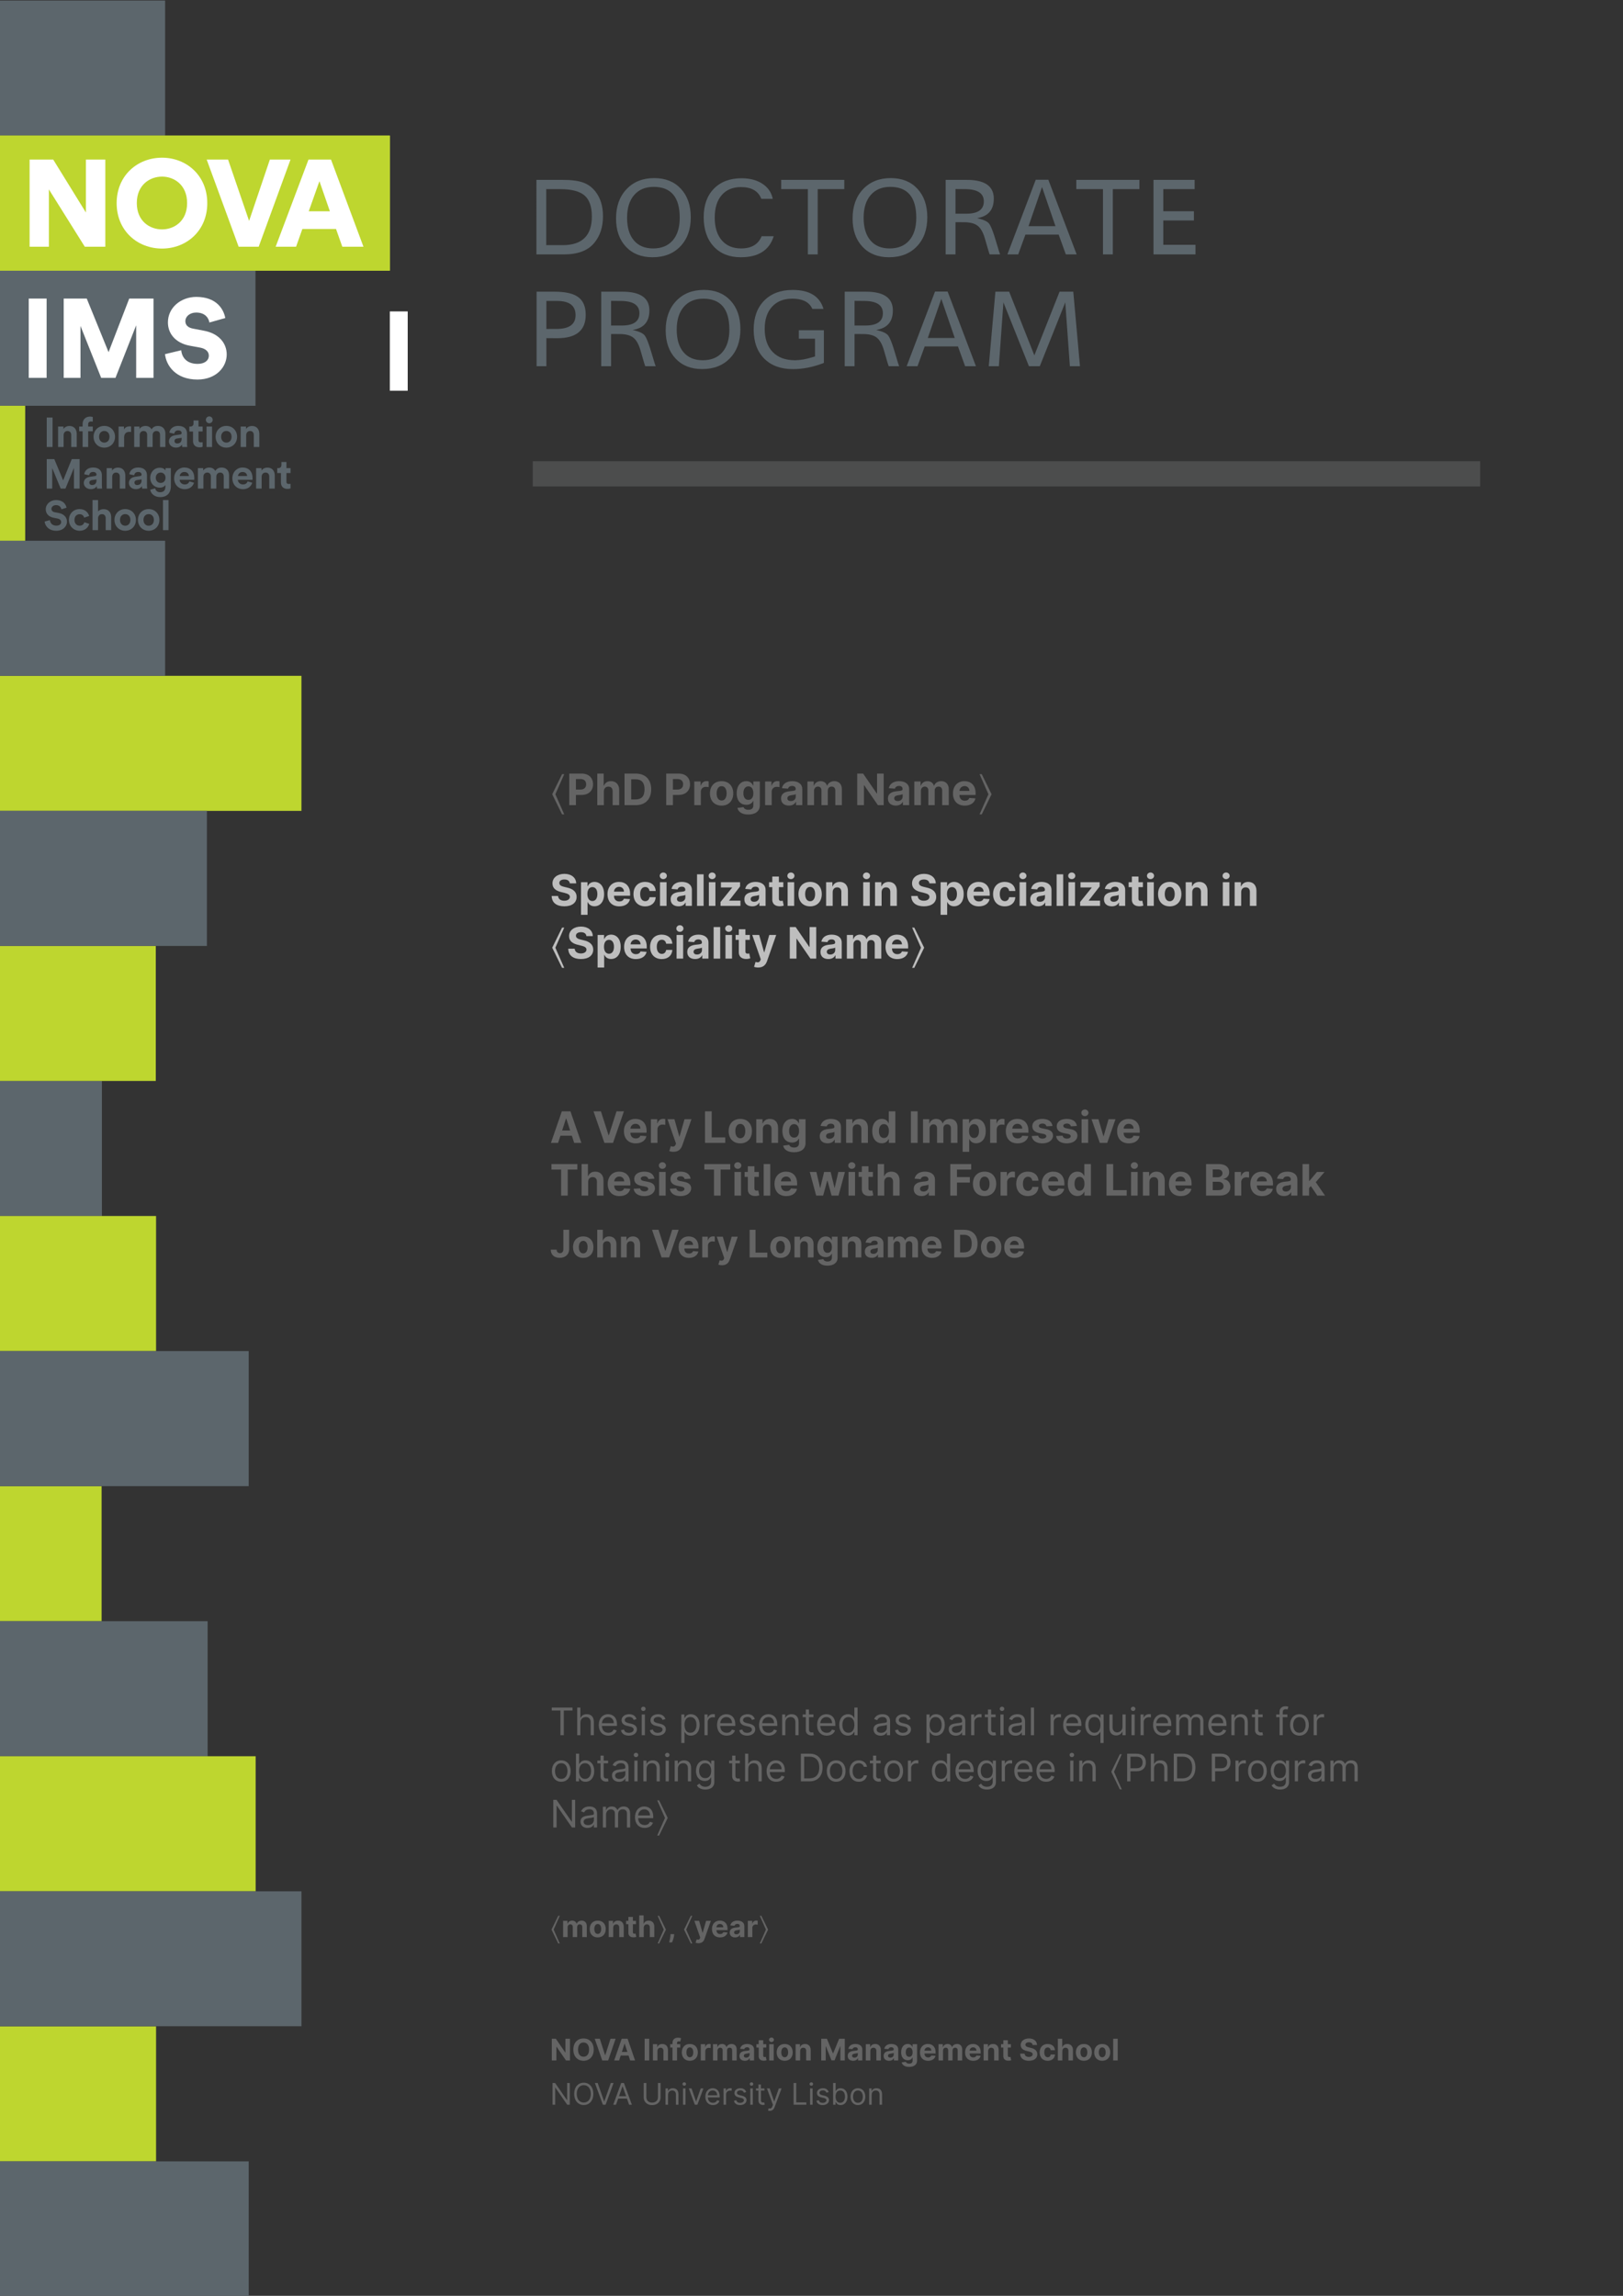 <svg xmlns="http://www.w3.org/2000/svg" xmlns:xlink="http://www.w3.org/1999/xlink" width="793.701" height="1122.52" viewBox="0 0 595.276 841.89"><rect x="0" y="0" width="595.276" height="841.89" fill="#333333" stroke="none"/><defs><symbol overflow="visible" id="i"><path style="stroke:none" d="M4.469-27.328h9.672c3.175 0 5.656.324 7.437.969 1.79.636 3.3 1.742 4.531 3.312 1.844 2.356 2.766 5.371 2.766 9.047 0 3.938-1.059 7.188-3.172 9.75C23.391-1.414 19.68 0 14.578 0H4.468Zm3.593 3.39V-3.39h6.016c7.145 0 10.719-3.504 10.719-10.515 0-3.594-.899-6.16-2.688-7.703-1.793-1.551-4.777-2.328-8.953-2.328Zm0 0"/></symbol><symbol overflow="visible" id="j"><path style="stroke:none" d="M30.406-13.594c0 4.45-1.277 8-3.828 10.656-2.543 2.657-5.95 3.985-10.219 3.985-4.062 0-7.308-1.285-9.734-3.86C4.207-5.394 3-8.848 3-13.171c0-4.457 1.281-8.039 3.844-10.75 2.562-2.707 5.953-4.062 10.172-4.062 4.082 0 7.332 1.304 9.75 3.906 2.425 2.594 3.64 6.09 3.64 10.484Zm-4.047.156c0-7.55-3.183-11.328-9.547-11.328-3.054 0-5.445 1-7.171 3-1.73 2-2.594 4.778-2.594 8.328 0 3.586.832 6.356 2.5 8.313 1.664 1.96 4.02 2.938 7.062 2.938 3.082 0 5.477-.985 7.188-2.954 1.707-1.976 2.562-4.742 2.562-8.296Zm0 0"/></symbol><symbol overflow="visible" id="k"><path style="stroke:none" d="M28.047-20.36h-4.188c-1.105-2.882-3.601-4.328-7.484-4.328-3.012 0-5.367.985-7.063 2.954-1.699 1.968-2.546 4.71-2.546 8.218 0 3.555.851 6.329 2.562 8.329 1.719 2 4.094 3 7.125 3 3.781 0 6.285-1.493 7.516-4.485h4.437c-1.605 5.149-5.636 7.719-12.093 7.719-4.18 0-7.493-1.32-9.938-3.969-2.438-2.656-3.656-6.238-3.656-10.75 0-4.394 1.242-7.867 3.734-10.422 2.5-2.55 5.883-3.828 10.156-3.828 3.07 0 5.63.68 7.672 2.031 2.051 1.356 3.305 3.2 3.766 5.532Zm0 0"/></symbol><symbol overflow="visible" id="l"><path style="stroke:none" d="M24.844-27.328v3.39h-9.75V0h-3.61v-23.938h-9.78v-3.39Zm0 0"/></symbol><symbol overflow="visible" id="m"><path style="stroke:none" d="M4.703-27.328h7.75c6.602 0 9.906 2.297 9.906 6.89 0 3.938-1.882 6.29-5.64 7.047l-.485.094.47.125c1.968.469 3.257 1.078 3.874 1.828.625.742 1.39 2.602 2.297 5.578L24-2.046c.176.616.398 1.296.672 2.046h-3.828a32.598 32.598 0 0 1-.547-1.688l-1.172-4.03c-.656-2.302-1.547-3.891-2.672-4.766-1.117-.875-2.805-1.313-5.062-1.313l-3.079-.015V0H4.704Zm3.61 3.36v9.046h3.906c4.32 0 6.484-1.504 6.484-4.515 0-3-2.328-4.5-6.984-4.5Zm0 0"/></symbol><symbol overflow="visible" id="n"><path style="stroke:none" d="M16.86-27.39 27.25 0h-3.969l-2.625-7.25H8.453L5.813 0h-3.97L12.25-27.39Zm2.624 17.046-4.937-14.36-4.953 14.36Zm0 0"/></symbol><symbol overflow="visible" id="o"><path style="stroke:none" d="M19.563-27.328v3.39h-11.5v8.11h11.234v3.39H8.062v8.907h11.813V0H4.469v-27.328Zm0 0"/></symbol><symbol overflow="visible" id="p"><path style="stroke:none" d="M4.61-27.328h6.624c3.989 0 6.883.672 8.688 2.015 1.8 1.344 2.703 3.5 2.703 6.47 0 5.718-3.48 8.577-10.438 8.577l-3.984-.03V0H4.61Zm3.593 3.39v10.282l3.703-.016c4.664 0 7-1.687 7-5.062 0-3.47-2.261-5.203-6.781-5.203Zm0 0"/></symbol><symbol overflow="visible" id="q"><path style="stroke:none" d="M28.594-13.188v11.97l-.5.202c-3.68 1.383-7.297 2.079-10.86 2.079-4.46 0-7.976-1.29-10.547-3.875-2.562-2.594-3.843-6.133-3.843-10.626 0-4.457 1.281-7.992 3.844-10.609 2.57-2.613 6.062-3.922 10.468-3.922 6.157 0 9.922 2.32 11.297 6.953H24.36l-.203-.406C23-23.648 20.613-24.766 17-24.766c-3.156 0-5.633.985-7.422 2.953-1.793 1.961-2.687 4.653-2.687 8.079 0 3.656.972 6.496 2.921 8.515 1.946 2.024 4.688 3.032 8.22 3.032 1.843 0 4.015-.383 6.515-1.157l.797-.234v-6.516h-5.938v-3.094Zm0 0"/></symbol><symbol overflow="visible" id="r"><path style="stroke:none" d="M34.828-27.328 37.281 0h-3.703l-1.687-23.406L22.547 0h-3.985L9.204-23.406 7.531 0H3.828l2.438-27.328h5.046l9.235 23.344 9.25-23.344Zm0 0"/></symbol><symbol overflow="visible" id="u"><path style="stroke:none" d="M5.25 3.375 2-4l3.25-7.36h-.797L.843-4l3.61 7.375Zm0 0"/></symbol><symbol overflow="visible" id="F"><path style="stroke:none" d="m5.25-4-3.61-7.36H.845L4.094-4 .844 3.375h.797Zm0 0"/></symbol><symbol overflow="visible" id="v"><path style="stroke:none" d="M1 0h2.453v-3.75h2.063c2.656 0 4.218-1.594 4.218-3.906 0-2.297-1.53-3.922-4.156-3.922H1Zm2.453-5.719v-3.86H5.11c1.407 0 2.094.767 2.094 1.923 0 1.14-.687 1.937-2.078 1.937Zm0 0"/></symbol><symbol overflow="visible" id="w"><path style="stroke:none" d="M3.375-5.016c0-1.125.688-1.78 1.672-1.78s1.547.624 1.547 1.687V0H9v-5.531c.016-2.032-1.188-3.266-3-3.266-1.313 0-2.203.625-2.594 1.64h-.11v-4.421H.97V0h2.406Zm0 0"/></symbol><symbol overflow="visible" id="x"><path style="stroke:none" d="M5.11 0c3.53 0 5.671-2.188 5.671-5.797 0-3.61-2.14-5.781-5.64-5.781H1V0ZM3.452-2.094v-7.39h1.563c2.171 0 3.328 1.109 3.328 3.687S7.188-2.094 5.016-2.094Zm0 0"/></symbol><symbol overflow="visible" id="y"><path style="stroke:none" d="M.969 0h2.406v-4.922c0-1.062.781-1.797 1.844-1.797.328 0 .781.063 1.015.125v-2.14a3.97 3.97 0 0 0-.765-.079c-.969 0-1.766.563-2.078 1.641h-.094v-1.516H.969Zm0 0"/></symbol><symbol overflow="visible" id="z"><path style="stroke:none" d="M4.89.172c2.626 0 4.266-1.813 4.266-4.484 0-2.688-1.64-4.485-4.265-4.485C2.25-8.797.609-7 .609-4.312.61-1.642 2.25.171 4.891.171Zm0-1.875c-1.202 0-1.827-1.11-1.827-2.625 0-1.516.624-2.64 1.828-2.64 1.203 0 1.828 1.124 1.828 2.64S6.094-1.703 4.89-1.703Zm0 0"/></symbol><symbol overflow="visible" id="A"><path style="stroke:none" d="M4.875 3.438c2.484 0 4.25-1.126 4.25-3.36v-8.765h-2.39v1.453H6.64c-.329-.704-1.032-1.563-2.485-1.563C2.25-8.797.641-7.312.641-4.359c0 2.89 1.562 4.234 3.515 4.234 1.39 0 2.172-.688 2.485-1.406h.109V.047c0 1.203-.766 1.656-1.813 1.656-1.062 0-1.609-.453-1.796-.984l-2.235.297c.281 1.375 1.625 2.421 3.969 2.421Zm.047-5.376c-1.172 0-1.828-.937-1.828-2.437 0-1.469.64-2.516 1.828-2.516 1.172 0 1.828 1 1.828 2.516 0 1.531-.656 2.438-1.828 2.438Zm0 0"/></symbol><symbol overflow="visible" id="B"><path style="stroke:none" d="M3.438.156c1.28 0 2.109-.547 2.546-1.36h.063V0h2.281v-5.86c0-2.077-1.75-2.937-3.687-2.937-2.079 0-3.454.985-3.782 2.578l2.235.172c.156-.578.672-1 1.531-1 .828 0 1.297.422 1.297 1.125v.047c0 .547-.594.625-2.11.766-1.718.171-3.265.75-3.265 2.687C.547-.703 1.78.156 3.437.156ZM4.125-1.5c-.734 0-1.266-.344-1.266-1 0-.688.563-1.016 1.407-1.14.53-.063 1.39-.188 1.671-.391v.922c0 .921-.75 1.609-1.812 1.609Zm0 0"/></symbol><symbol overflow="visible" id="C"><path style="stroke:none" d="M.969 0h2.406v-5.219c0-.953.61-1.593 1.406-1.593.797 0 1.328.546 1.328 1.39V0h2.329v-5.313c0-.89.515-1.5 1.406-1.5.765 0 1.344.485 1.344 1.438V0h2.406v-5.844c0-1.875-1.125-2.953-2.75-2.953-1.266 0-2.25.64-2.61 1.64h-.093c-.282-1-1.172-1.64-2.36-1.64-1.172 0-2.062.625-2.422 1.64h-.093v-1.53H.969Zm0 0"/></symbol><symbol overflow="visible" id="D"><path style="stroke:none" d="M10.703-11.578H8.266v7.281h-.11l-5-7.281H1V0h2.453v-7.297h.094L8.578 0h2.125Zm0 0"/></symbol><symbol overflow="visible" id="E"><path style="stroke:none" d="M4.922.172c2.14 0 3.594-1.047 3.937-2.656l-2.234-.157c-.234.672-.86 1.016-1.672 1.016-1.203 0-1.969-.797-1.969-2.094v-.015h5.922v-.657c0-2.953-1.781-4.406-4.078-4.406-2.562 0-4.219 1.813-4.219 4.5C.61-1.547 2.25.172 4.922.172Zm-1.938-5.39C3.047-6.204 3.797-7 4.86-7c1.047 0 1.782.75 1.782 1.781Zm0 0"/></symbol><symbol overflow="visible" id="G"><path style="stroke:none" d="M7.297-8.25H9.64c-.032-2.063-1.735-3.5-4.313-3.5-2.547 0-4.406 1.406-4.39 3.516 0 1.703 1.203 2.687 3.156 3.156l1.265.312c1.266.313 1.954.672 1.97 1.454-.016.843-.813 1.421-2.063 1.421C4-1.89 3.078-2.484 3-3.64H.64C.704-1.125 2.485.156 5.298.156c2.828 0 4.5-1.343 4.5-3.469 0-1.921-1.453-2.953-3.469-3.406l-1.047-.25c-1-.218-1.843-.593-1.828-1.437 0-.735.656-1.281 1.86-1.281 1.171 0 1.89.53 1.984 1.437Zm0 0"/></symbol><symbol overflow="visible" id="H"><path style="stroke:none" d="M.969 3.266h2.406v-4.657h.063C3.78-.67 4.516.141 5.905.141c1.985 0 3.532-1.563 3.532-4.47 0-2.984-1.61-4.468-3.516-4.468-1.453 0-2.156.86-2.484 1.563h-.094v-1.454H.969Zm2.344-7.61c0-1.547.656-2.547 1.828-2.547 1.203 0 1.828 1.047 1.828 2.547 0 1.516-.64 2.563-1.828 2.563-1.157 0-1.829-1.016-1.829-2.563Zm0 0"/></symbol><symbol overflow="visible" id="I"><path style="stroke:none" d="M4.89.172c2.313 0 3.766-1.36 3.876-3.36H6.5c-.14.938-.766 1.454-1.578 1.454-1.125 0-1.86-.954-1.86-2.61 0-1.64.735-2.578 1.86-2.578.875 0 1.437.578 1.578 1.453h2.266C8.672-7.484 7.14-8.797 4.875-8.797c-2.64 0-4.266 1.828-4.266 4.485C.61-1.672 2.22.171 4.891.171Zm0 0"/></symbol><symbol overflow="visible" id="J"><path style="stroke:none" d="M.969 0h2.406v-8.688H.969Zm1.203-9.813c.719 0 1.312-.546 1.312-1.218 0-.672-.593-1.219-1.312-1.219-.719 0-1.297.547-1.297 1.219s.578 1.219 1.297 1.219Zm0 0"/></symbol><symbol overflow="visible" id="K"><path style="stroke:none" d="M3.375-11.578H.969V0h2.406Zm0 0"/></symbol><symbol overflow="visible" id="L"><path style="stroke:none" d="M.922 0h7.297v-1.922h-4.14v-.062l4-5.141v-1.563H1.061v1.922h4.11v.063L.922-1.437Zm0 0"/></symbol><symbol overflow="visible" id="M"><path style="stroke:none" d="M5.578-8.688H3.953v-2.078H1.531v2.079H.344v1.812H1.53v4.516C1.531-.656 2.688.187 4.438.125a4.803 4.803 0 0 0 1.296-.234L5.36-1.906c-.109.031-.375.078-.593.078-.485 0-.813-.172-.813-.844v-4.203h1.625Zm0 0"/></symbol><symbol overflow="visible" id="N"><path style="stroke:none" d="M3.375-5.016c0-1.125.672-1.78 1.64-1.78.97 0 1.548.624 1.548 1.687V0h2.406v-5.531c0-2.032-1.188-3.266-3-3.266-1.282 0-2.219.625-2.61 1.64h-.093v-1.53H.969V0h2.406Zm0 0"/></symbol><symbol overflow="visible" id="O"><path style="stroke:none" d="M2.453 3.266c1.781 0 2.735-.922 3.235-2.329l3.375-9.624H6.515L4.687-2.314H4.61L2.813-8.686H.265L3.39.25 3.25.61c-.313.828-.922.859-1.781.593L.937 3.016c.344.14.907.25 1.516.25Zm0 0"/></symbol><symbol overflow="visible" id="P"><path style="stroke:none" d="m3 0 .86-2.64h4.187L8.907 0h2.624l-4-11.578H4.375L.375 0Zm1.484-4.547 1.422-4.39H6l1.422 4.39Zm0 0"/></symbol><symbol overflow="visible" id="Q"><path style="stroke:none" d="M3.094-11.578H.375L4.375 0h3.156l4-11.578H8.812L6-2.781h-.094Zm0 0"/></symbol><symbol overflow="visible" id="R"><path style="stroke:none" d="M1 0h7.422v-2.016H3.453v-9.562H1Zm0 0"/></symbol><symbol overflow="visible" id="S"><path style="stroke:none" d="M4.156.14c1.407 0 2.14-.812 2.469-1.53h.11V0h2.374v-11.578H6.703v4.344h-.078c-.313-.704-1.016-1.563-2.469-1.563C2.25-8.797.641-7.312.641-4.328.64-1.422 2.187.14 4.156.14Zm.766-1.921c-1.172 0-1.828-1.047-1.828-2.563 0-1.5.64-2.547 1.828-2.547 1.172 0 1.828 1 1.828 2.547 0 1.547-.656 2.563-1.828 2.563Zm0 0"/></symbol><symbol overflow="visible" id="T"><path style="stroke:none" d="M3.453-11.578H1V0h2.453Zm0 0"/></symbol><symbol overflow="visible" id="U"><path style="stroke:none" d="M8.188-6.203c-.22-1.61-1.5-2.594-3.704-2.594-2.218 0-3.687 1.031-3.671 2.703-.016 1.297.812 2.14 2.5 2.485l1.515.296c.75.157 1.094.422 1.11.86-.016.515-.563.89-1.407.89-.86 0-1.437-.375-1.578-1.078l-2.375.125C.797-.859 2.218.172 4.516.172c2.25 0 3.859-1.156 3.875-2.86-.016-1.265-.829-2.015-2.516-2.359l-1.578-.312c-.797-.172-1.094-.454-1.094-.875 0-.516.578-.86 1.328-.86.844 0 1.328.453 1.453 1.016Zm0 0"/></symbol><symbol overflow="visible" id="V"><path style="stroke:none" d="M9.063-8.688H6.515l-1.797 6.22h-.094l-1.813-6.22H.267L3.312 0h2.72Zm0 0"/></symbol><symbol overflow="visible" id="W"><path style="stroke:none" d="M.563-9.563h3.546V0h2.422v-9.563h3.547v-2.015H.563Zm0 0"/></symbol><symbol overflow="visible" id="X"><path style="stroke:none" d="M2.672 0h2.547l1.5-5.469h.11L8.312 0h2.546l2.36-8.688h-2.422L9.469-2.89H9.39L7.969-8.687h-2.39L4.171-2.845h-.078L2.75-8.688H.312Zm0 0"/></symbol><symbol overflow="visible" id="Y"><path style="stroke:none" d="M1 0h2.453v-4.781h4.719v-2.016H3.453v-2.766h5.219v-2.015H1Zm0 0"/></symbol><symbol overflow="visible" id="Z"><path style="stroke:none" d="M1 0h4.953c2.61 0 3.984-1.36 3.984-3.203 0-1.719-1.218-2.75-2.546-2.813v-.109c1.218-.266 2.093-1.125 2.093-2.484 0-1.735-1.28-2.97-3.843-2.97H1Zm2.453-2v-3.078h2.063c1.171 0 1.906.672 1.906 1.64C7.422-2.578 6.828-2 5.453-2Zm0-4.734V-9.61h1.86c1.093 0 1.703.562 1.703 1.406 0 .906-.75 1.469-1.75 1.469Zm0 0"/></symbol><symbol overflow="visible" id="aa"><path style="stroke:none" d="M.969 0h2.406v-2.766l.64-.734L6.392 0h2.828l-3.39-4.922 3.218-3.766H6.28L3.5-5.39h-.125v-6.187H.969Zm0 0"/></symbol><symbol overflow="visible" id="ab"><path style="stroke:none" d="M4.938-10.14v7.062c0 .984-.438 1.5-1.235 1.5-.734 0-1.219-.469-1.234-1.281H.329c-.017 2.03 1.437 3 3.265 3 2.062 0 3.469-1.25 3.469-3.22v-7.062Zm0 0"/></symbol><symbol overflow="visible" id="ac"><path style="stroke:none" d="M4.281.156c2.313 0 3.75-1.593 3.75-3.937s-1.437-3.922-3.75-3.922c-2.312 0-3.75 1.578-3.75 3.922C.531-1.437 1.97.156 4.281.156Zm.016-1.64c-1.078 0-1.625-.985-1.625-2.313 0-1.312.547-2.297 1.625-2.297 1.031 0 1.578.985 1.578 2.297 0 1.328-.547 2.313-1.578 2.313Zm0 0"/></symbol><symbol overflow="visible" id="ad"><path style="stroke:none" d="M2.953-4.39c0-.985.61-1.563 1.469-1.563.86 0 1.36.547 1.36 1.484V0H7.89v-4.844c0-1.781-1.047-2.86-2.641-2.86-1.156 0-1.922.548-2.266 1.438h-.093v-3.875H.844V0h2.11Zm0 0"/></symbol><symbol overflow="visible" id="ae"><path style="stroke:none" d="M2.953-4.39c0-.985.594-1.563 1.438-1.563.843 0 1.359.547 1.359 1.484V0h2.11v-4.844c0-1.781-1.048-2.86-2.626-2.86-1.14 0-1.953.548-2.296 1.438h-.079v-1.343H.844V0h2.11Zm0 0"/></symbol><symbol overflow="visible" id="af"><path style="stroke:none" d="M2.719-10.14H.329L3.828 0h2.765l3.5-10.14H7.719L5.266-2.438h-.094Zm0 0"/></symbol><symbol overflow="visible" id="ag"><path style="stroke:none" d="M4.313.156c1.875 0 3.14-.922 3.437-2.328l-1.938-.14c-.218.578-.765.89-1.468.89-1.063 0-1.719-.703-1.719-1.844h5.172v-.578c0-2.578-1.563-3.86-3.578-3.86C1.984-7.703.53-6.108.53-3.765.531-1.359 1.97.156 4.312.156ZM2.625-4.578c.047-.86.703-1.547 1.64-1.547.907 0 1.548.64 1.548 1.547Zm0 0"/></symbol><symbol overflow="visible" id="ah"><path style="stroke:none" d="M.844 0h2.11v-4.297c0-.937.687-1.594 1.608-1.594.297 0 .704.063.891.125V-7.64a3.017 3.017 0 0 0-.656-.078c-.86 0-1.547.5-1.828 1.438H2.89V-7.61H.844Zm0 0"/></symbol><symbol overflow="visible" id="ai"><path style="stroke:none" d="M2.14 2.86c1.579 0 2.407-.813 2.844-2.032l2.954-8.437H5.703L4.11-2.016h-.078L2.453-7.609H.234L2.97.219l-.125.328c-.281.703-.813.734-1.547.515L.813 2.641c.312.125.796.218 1.328.218Zm0 0"/></symbol><symbol overflow="visible" id="aj"><path style="stroke:none" d="M.875 0h6.5v-1.766H3.031v-8.375H.875Zm0 0"/></symbol><symbol overflow="visible" id="ak"><path style="stroke:none" d="M4.266 3.016c2.171 0 3.718-1 3.718-2.938v-7.687H5.891v1.28h-.079c-.28-.624-.906-1.374-2.171-1.374-1.672 0-3.079 1.297-3.079 3.89 0 2.532 1.375 3.704 3.079 3.704 1.218 0 1.89-.61 2.171-1.235h.094v1.39c0 1.048-.672 1.454-1.593 1.454-.922 0-1.391-.406-1.563-.875L.797.891c.25 1.203 1.422 2.125 3.469 2.125Zm.046-4.704c-1.03 0-1.593-.828-1.593-2.14 0-1.297.547-2.203 1.594-2.203 1.03 0 1.593.875 1.593 2.203 0 1.344-.578 2.14-1.593 2.14Zm0 0"/></symbol><symbol overflow="visible" id="al"><path style="stroke:none" d="M3.016.14c1.125 0 1.843-.484 2.218-1.203h.063V0h2v-5.125c0-1.813-1.531-2.578-3.234-2.578-1.813 0-3.016.875-3.313 2.25l1.953.156c.14-.5.594-.875 1.36-.875.718 0 1.125.36 1.125.984v.032c0 .5-.516.562-1.844.687-1.5.14-2.86.64-2.86 2.344 0 1.5 1.079 2.266 2.532 2.266Zm.593-1.453c-.64 0-1.109-.296-1.109-.875 0-.593.484-.89 1.234-1 .47-.062 1.22-.171 1.47-.343v.812c0 .797-.657 1.406-1.595 1.406Zm0 0"/></symbol><symbol overflow="visible" id="am"><path style="stroke:none" d="M.844 0h2.11v-4.563c0-.843.53-1.406 1.233-1.406.704 0 1.157.469 1.157 1.219V0H7.39v-4.64c0-.798.453-1.329 1.218-1.329.672 0 1.188.422 1.188 1.266V0h2.094v-5.11c0-1.656-.97-2.593-2.391-2.593-1.11 0-1.984.562-2.297 1.437h-.078c-.234-.875-1.016-1.437-2.063-1.437-1.03 0-1.796.547-2.125 1.437H2.86v-1.343H.844Zm0 0"/></symbol><symbol overflow="visible" id="an"><path style="stroke:none" d="M4.484 0c3.079 0 4.954-1.906 4.954-5.078 0-3.156-1.876-5.063-4.938-5.063H.875V0ZM3.031-1.844v-6.468h1.36c1.906 0 2.906.984 2.906 3.234 0 2.266-1 3.234-2.906 3.234Zm0 0"/></symbol><symbol overflow="visible" id="ao"><path style="stroke:none" d="M.672-9.047h3.187V0h1.235v-9.047H8.28v-1.094H.671Zm0 0"/></symbol><symbol overflow="visible" id="ap"><path style="stroke:none" d="M2.234-4.578c0-1.328.844-2.078 2-2.078C5.344-6.656 6-5.97 6-4.75V0h1.172v-4.828c0-1.969-1.047-2.875-2.594-2.875-1.203 0-1.89.5-2.234 1.281h-.11v-3.719H1.063V0h1.171Zm0 0"/></symbol><symbol overflow="visible" id="aq"><path style="stroke:none" d="M4.266.156c1.546 0 2.671-.765 3.03-1.922l-1.14-.312c-.297.797-.984 1.187-1.89 1.187-1.375 0-2.329-.89-2.375-2.515h5.515v-.5c0-2.828-1.687-3.797-3.265-3.797C2.078-7.703.719-6.078.719-3.75.719-1.406 2.063.156 4.266.156ZM1.89-4.422c.078-1.187.906-2.234 2.25-2.234 1.265 0 2.078.953 2.078 2.234Zm0 0"/></symbol><symbol overflow="visible" id="ar"><path style="stroke:none" d="M6.453-5.906c-.36-1.078-1.187-1.797-2.687-1.797-1.61 0-2.797.906-2.797 2.187 0 1.063.625 1.766 2.015 2.094l1.282.297c.765.172 1.125.547 1.125 1.063 0 .656-.688 1.187-1.782 1.187-.953 0-1.562-.406-1.765-1.219l-1.11.266C1-.531 2.078.156 3.625.156c1.766 0 2.969-.969 2.969-2.281 0-1.063-.657-1.719-2.016-2.063l-1.125-.265c-.906-.234-1.312-.531-1.312-1.11 0-.656.687-1.14 1.625-1.14 1.015 0 1.437.578 1.64 1.094Zm0 0"/></symbol><symbol overflow="visible" id="as"><path style="stroke:none" d="M1.063 0h1.171v-7.61H1.063Zm.609-8.875c.453 0 .828-.36.828-.797 0-.437-.375-.797-.828-.797-.469 0-.844.36-.844.797 0 .438.375.797.844.797Zm0 0"/></symbol><symbol overflow="visible" id="at"><path style="stroke:none" d="M1.063 2.86h1.171v-4.032h.11c.25.422.75 1.328 2.219 1.328 1.89 0 3.218-1.515 3.218-3.937 0-2.406-1.328-3.922-3.25-3.922-1.484 0-1.937.906-2.187 1.297h-.14V-7.61H1.061Zm1.156-6.657c0-1.719.75-2.86 2.172-2.86 1.5 0 2.234 1.25 2.234 2.86 0 1.625-.766 2.906-2.234 2.906-1.407 0-2.172-1.187-2.172-2.906Zm0 0"/></symbol><symbol overflow="visible" id="au"><path style="stroke:none" d="M1.063 0h1.171v-4.813c0-1.03.813-1.78 1.922-1.78.313 0 .64.062.719.077v-1.187a7.206 7.206 0 0 0-.61-.031c-.921 0-1.702.515-1.984 1.28h-.078v-1.155h-1.14Zm0 0"/></symbol><symbol overflow="visible" id="av"><path style="stroke:none" d="M2.234-4.578c0-1.328.829-2.078 1.954-2.078 1.078 0 1.734.703 1.734 1.906V0h1.172v-4.828c0-1.953-1.032-2.875-2.578-2.875-1.141 0-1.86.516-2.22 1.281h-.093v-1.187h-1.14V0h1.171Zm0 0"/></symbol><symbol overflow="visible" id="aw"><path style="stroke:none" d="M4.375-7.61H2.75v-1.827H1.578v1.828H.438v.984h1.14v4.766C1.578-.531 2.656.094 3.641.094c.437 0 .718-.078.875-.14L4.28-1.095a1.729 1.729 0 0 1-.515.063c-.516 0-1.016-.157-1.016-1.14v-4.454h1.625Zm0 0"/></symbol><symbol overflow="visible" id="ax"><path style="stroke:none" d="M3.938.156c1.468 0 1.968-.906 2.218-1.328h.14V0h1.141v-10.14H6.266v3.734h-.11c-.25-.39-.703-1.297-2.187-1.297-1.922 0-3.25 1.516-3.25 3.922C.719-1.36 2.047.156 3.938.156ZM4.093-.89c-1.453 0-2.219-1.28-2.219-2.906 0-1.61.734-2.86 2.219-2.86 1.437 0 2.187 1.141 2.187 2.86 0 1.719-.765 2.906-2.187 2.906Zm0 0"/></symbol><symbol overflow="visible" id="ay"><path style="stroke:none" d="M3.313.172c1.328 0 2.015-.703 2.25-1.203h.062V0h1.172v-5.016c0-2.421-1.844-2.687-2.813-2.687-1.156 0-2.453.39-3.046 1.781l1.109.39c.25-.546.86-1.14 1.969-1.14 1.078 0 1.609.563 1.609 1.547v.031c0 .563-.578.516-1.953.703C2.25-4.219.719-3.906.719-2.156.719-.672 1.859.172 3.313.172Zm.171-1.047c-.921 0-1.609-.406-1.609-1.219 0-.89.813-1.172 1.734-1.297.485-.062 1.813-.203 2.016-.437v1.078c0 .953-.75 1.875-2.14 1.875Zm0 0"/></symbol><symbol overflow="visible" id="az"><path style="stroke:none" d="M2.234-10.14H1.063V0h1.171Zm0 0"/></symbol><symbol overflow="visible" id="aA"><path style="stroke:none" d="M7.438 2.86V-7.61H6.296v1.204h-.14c-.25-.39-.704-1.297-2.188-1.297-1.922 0-3.25 1.516-3.25 3.922C.719-1.36 2.047.156 3.938.156c1.468 0 1.968-.906 2.218-1.328h.11V2.86ZM6.28-3.798c0 1.719-.765 2.906-2.187 2.906-1.453 0-2.219-1.28-2.219-2.906 0-1.61.734-2.86 2.219-2.86 1.437 0 2.187 1.141 2.187 2.86Zm0 0"/></symbol><symbol overflow="visible" id="aB"><path style="stroke:none" d="M5.86-3.11c0 1.422-1.079 2.079-1.954 2.079-.969 0-1.672-.719-1.672-1.828v-4.75H1.063v4.828C1.063-.828 2.093.094 3.53.094c1.14 0 1.89-.61 2.25-1.375h.078V0h1.172v-7.61H5.86Zm0 0"/></symbol><symbol overflow="visible" id="aC"><path style="stroke:none" d="M1.063 0h1.171v-4.75c0-1.125.813-1.906 1.735-1.906.875 0 1.5.578 1.5 1.453V0h1.187v-4.953c0-.984.61-1.703 1.688-1.703.828 0 1.547.437 1.547 1.562V0h1.171v-5.094c0-1.781-.968-2.61-2.328-2.61-1.093 0-1.89.5-2.28 1.282h-.079C6-7.234 5.344-7.703 4.344-7.703c-1 0-1.735.469-2.047 1.281h-.094v-1.187h-1.14Zm0 0"/></symbol><symbol overflow="visible" id="aD"><path style="stroke:none" d="M4.453-7.61H2.75v-.765c0-.766.328-1.156 1.094-1.156.344 0 .531.078.656.125l.328-1.016c-.172-.078-.531-.203-1.11-.203-1.077 0-2.14.656-2.14 1.969v1.047H.36v.984h1.22V0H2.75v-6.625h1.703Zm0 0"/></symbol><symbol overflow="visible" id="aE"><path style="stroke:none" d="M4.156.156C6.22.156 7.61-1.406 7.61-3.766c0-2.375-1.39-3.937-3.453-3.937C2.094-7.703.72-6.141.72-3.766c0 2.36 1.375 3.922 3.437 3.922Zm0-1.047c-1.562 0-2.281-1.343-2.281-2.875 0-1.53.719-2.89 2.281-2.89 1.563 0 2.282 1.36 2.282 2.89 0 1.532-.72 2.875-2.282 2.875Zm0 0"/></symbol><symbol overflow="visible" id="aF"><path style="stroke:none" d="M1.234 0H2.36v-1.172H2.5C2.75-.75 3.25.156 4.719.156c1.906 0 3.218-1.515 3.218-3.937 0-2.406-1.312-3.922-3.234-3.922-1.5 0-1.953.906-2.203 1.297h-.11v-3.735H1.235Zm1.141-3.797c0-1.719.75-2.86 2.188-2.86 1.484 0 2.218 1.25 2.218 2.86 0 1.625-.765 2.906-2.218 2.906-1.407 0-2.188-1.187-2.188-2.906Zm0 0"/></symbol><symbol overflow="visible" id="aG"><path style="stroke:none" d="M4.14 3.016c1.829 0 3.298-.844 3.298-2.797V-7.61H6.296v1.203h-.11c-.265-.39-.734-1.297-2.218-1.297-1.922 0-3.25 1.516-3.25 3.86 0 2.374 1.375 3.718 3.219 3.718 1.484 0 1.968-.86 2.218-1.281h.11V.14c0 1.265-.891 1.843-2.125 1.843-1.375 0-1.86-.734-2.172-1.156l-.938.656c.469.797 1.407 1.532 3.11 1.532Zm-.046-4.188c-1.453 0-2.219-1.11-2.219-2.687 0-1.547.734-2.797 2.219-2.797 1.437 0 2.187 1.14 2.187 2.797 0 1.687-.765 2.687-2.187 2.687Zm0 0"/></symbol><symbol overflow="visible" id="aH"><path style="stroke:none" d="M4.36 0c3.093 0 4.827-1.922 4.827-5.094 0-3.14-1.734-5.047-4.687-5.047H1.234V0ZM2.452-1.094v-7.953h1.969C6.797-9.047 8-7.547 8-5.094c0 2.485-1.203 4-3.719 4Zm0 0"/></symbol><symbol overflow="visible" id="aI"><path style="stroke:none" d="M4.156.156c1.688 0 2.797-1.031 3-2.375H5.984C5.766-1.39 5.078-.89 4.156-.89c-1.375 0-2.281-1.156-2.281-2.906 0-1.734.922-2.86 2.281-2.86 1.032 0 1.657.641 1.828 1.329h1.172C6.953-6.75 5.75-7.703 4.141-7.703 2.078-7.703.719-6.078.719-3.766.719-1.484 2.016.156 4.156.156Zm0 0"/></symbol><symbol overflow="visible" id="aK"><path style="stroke:none" d="M1.234 0h1.22v-3.703h2.218c2.36 0 3.437-1.438 3.437-3.235 0-1.796-1.078-3.203-3.453-3.203H1.234Zm1.22-4.797v-4.25h2.155c1.657 0 2.282.89 2.282 2.11 0 1.218-.625 2.14-2.25 2.14Zm0 0"/></symbol><symbol overflow="visible" id="aL"><path style="stroke:none" d="M9.266-10.14H8.062v7.984H7.97l-5.547-7.985H1.234V0h1.22v-7.969h.108L8.079 0h1.188Zm0 0"/></symbol><symbol overflow="visible" id="aJ"><path style="stroke:none" d="M4.594 2.953 1.75-3.5l2.844-6.453H3.89L.734-3.5l3.157 6.453Zm0 0"/></symbol><symbol overflow="visible" id="aM"><path style="stroke:none" d="M4.594-3.5 1.437-9.953H.735L3.594-3.5.734 2.953h.704Zm0 0"/></symbol><symbol overflow="visible" id="aN"><path style="stroke:none" d="M3.61 2.328 1.374-2.75l2.234-5.063h-.546L.578-2.75l2.485 5.078Zm0 0"/></symbol><symbol overflow="visible" id="aT"><path style="stroke:none" d="M3.61-2.75 1.124-7.813H.578L2.813-2.75.578 2.328h.547Zm0 0"/></symbol><symbol overflow="visible" id="aO"><path style="stroke:none" d="M.656 0h1.656v-3.594c0-.656.422-1.094.985-1.094.547 0 .906.375.906.954V0h1.61v-3.656c0-.61.343-1.031.953-1.031.53 0 .921.328.921 1V0h1.657v-4.016c0-1.296-.766-2.03-1.875-2.03-.875 0-1.563.437-1.813 1.124h-.062c-.188-.687-.797-1.125-1.625-1.125-.797 0-1.406.422-1.656 1.125h-.079v-1.047H.656Zm0 0"/></symbol><symbol overflow="visible" id="aP"><path style="stroke:none" d="M3.36.11c1.812 0 2.937-1.235 2.937-3.079S5.172-6.047 3.359-6.047C1.547-6.047.422-4.813.422-2.969.422-1.125 1.547.11 3.359.11Zm.015-1.282c-.844 0-1.266-.766-1.266-1.797 0-1.047.422-1.828 1.266-1.828.813 0 1.25.781 1.25 1.828 0 1.031-.438 1.797-1.25 1.797Zm0 0"/></symbol><symbol overflow="visible" id="aQ"><path style="stroke:none" d="M2.313-3.453c.015-.766.468-1.219 1.14-1.219.656 0 1.063.438 1.063 1.156V0h1.656v-3.813c0-1.39-.813-2.234-2.063-2.234-.89 0-1.53.422-1.796 1.125h-.079v-1.047H.656V0h1.656Zm0 0"/></symbol><symbol overflow="visible" id="aR"><path style="stroke:none" d="M3.844-5.969H2.719v-1.437H1.063v1.437H.234v1.235h.829v3.109C1.046-.453 1.843.125 3.046.078c.437-.015.734-.094.906-.156l-.265-1.234c-.079.015-.25.062-.407.062-.344 0-.562-.125-.562-.594v-2.89h1.125Zm0 0"/></symbol><symbol overflow="visible" id="aS"><path style="stroke:none" d="M2.313-3.453c.015-.766.484-1.219 1.156-1.219.672 0 1.078.422 1.062 1.156V0h1.657v-3.813c.015-1.39-.813-2.234-2.063-2.234-.906 0-1.516.422-1.781 1.125h-.078v-3.047H.656V0h1.656Zm0 0"/></symbol><symbol overflow="visible" id="aU"><path style="stroke:none" d="M2.469-1.094H1.094l-.016.438C1.031.406.718 1.484.61 1.938h1.079c.187-.47.625-1.563.734-2.594Zm0 0"/></symbol><symbol overflow="visible" id="aV"><path style="stroke:none" d="M1.688 2.234c1.234 0 1.89-.625 2.218-1.593l2.328-6.61h-1.75l-1.25 4.375h-.062L1.937-5.969H.188L2.329.171l-.094.25c-.218.563-.64.595-1.218.407L.64 2.063c.234.109.625.171 1.046.171Zm0 0"/></symbol><symbol overflow="visible" id="aW"><path style="stroke:none" d="M3.39.11c1.47 0 2.47-.72 2.704-1.829l-1.532-.093c-.171.453-.593.687-1.156.687-.828 0-1.344-.547-1.344-1.438h4.063v-.453c0-2.03-1.234-3.03-2.813-3.03-1.75 0-2.89 1.234-2.89 3.093C.422-1.063 1.547.109 3.39.109ZM2.063-3.595a1.255 1.255 0 0 1 1.282-1.219c.719 0 1.219.516 1.219 1.22Zm0 0"/></symbol><symbol overflow="visible" id="aX"><path style="stroke:none" d="M2.36.11c.89 0 1.468-.376 1.75-.938h.046V0h1.578v-4.031c0-1.422-1.203-2.016-2.546-2.016-1.422 0-2.36.672-2.594 1.766l1.531.125c.11-.39.469-.688 1.063-.688.562 0 .89.282.89.782v.015c0 .39-.406.438-1.453.531-1.188.11-2.25.516-2.25 1.844C.375-.484 1.219.11 2.359.11Zm.484-1.141c-.516 0-.875-.235-.875-.688 0-.468.375-.703.968-.781.36-.047.954-.14 1.141-.266v.625c0 .625-.516 1.11-1.234 1.11Zm0 0"/></symbol><symbol overflow="visible" id="aY"><path style="stroke:none" d="M.656 0h1.656v-3.375c0-.734.547-1.25 1.282-1.25.219 0 .531.047.687.094V-6a2.588 2.588 0 0 0-.515-.063c-.672 0-1.22.391-1.438 1.125h-.062v-1.03H.656Zm0 0"/></symbol><symbol overflow="visible" id="aZ"><path style="stroke:none" d="M7.36-7.969H5.686v5.016H5.61L2.172-7.97H.687V0h1.688v-5.016h.063L5.905 0H7.36Zm0 0"/></symbol><symbol overflow="visible" id="ba"><path style="stroke:none" d="M8.016-3.984c0-2.61-1.625-4.094-3.735-4.094-2.125 0-3.734 1.484-3.734 4.094C.547-1.391 2.157.109 4.28.109c2.11 0 3.735-1.484 3.735-4.093Zm-1.704 0c0 1.687-.812 2.609-2.03 2.609-1.22 0-2.016-.922-2.016-2.61 0-1.687.796-2.609 2.015-2.609s2.032.922 2.032 2.61Zm0 0"/></symbol><symbol overflow="visible" id="bb"><path style="stroke:none" d="M2.125-7.969H.265L3.016 0h2.172l2.735-7.969h-1.86L4.125-1.922h-.063Zm0 0"/></symbol><symbol overflow="visible" id="bc"><path style="stroke:none" d="m2.063 0 .593-1.813h2.875L6.125 0h1.797L5.188-7.969H3.015L.266 0Zm1.015-3.125.985-3.016h.062l.984 3.016Zm0 0"/></symbol><symbol overflow="visible" id="bd"><path style="stroke:none" d="M2.375-7.969H.687V0h1.688Zm0 0"/></symbol><symbol overflow="visible" id="be"><path style="stroke:none" d="M3.875-5.969H2.687v-.406c0-.406.172-.64.657-.64.187 0 .39.046.531.077l.281-1.234a4.227 4.227 0 0 0-1.172-.172c-1.109 0-1.953.64-1.953 1.938v.437H.188v1.235h.843V0h1.657v-4.734h1.187Zm0 0"/></symbol><symbol overflow="visible" id="bf"><path style="stroke:none" d="M.656 0h1.656v-5.969H.657ZM1.5-6.75c.484 0 .89-.375.89-.844 0-.453-.406-.828-.89-.828-.5 0-.906.375-.906.828 0 .469.406.844.906.844Zm0 0"/></symbol><symbol overflow="visible" id="bg"><path style="stroke:none" d="M.688-7.969V0h1.64v-5.203h.063L4.453-.031h1.11l2.062-5.157h.078V0h1.625v-7.969H7.25l-2.188 5.36H4.97L2.766-7.97Zm0 0"/></symbol><symbol overflow="visible" id="bh"><path style="stroke:none" d="M3.36 2.36c1.703 0 2.921-.766 2.921-2.297V-5.97H4.625v1h-.063c-.218-.484-.703-1.078-1.703-1.078C1.547-6.047.438-5.03.438-3c0 1.984 1.078 2.922 2.421 2.922.954 0 1.485-.484 1.704-.985h.078V.032c0 .828-.532 1.14-1.25 1.14-.735 0-1.094-.312-1.235-.671L.625.703C.828 1.641 1.75 2.36 3.359 2.36Zm.03-3.688c-.812 0-1.265-.64-1.265-1.672 0-1.016.438-1.734 1.266-1.734.796 0 1.25.687 1.25 1.734s-.454 1.672-1.25 1.672Zm0 0"/></symbol><symbol overflow="visible" id="bi"><path style="stroke:none" d="M5.016-5.672h1.609c-.016-1.422-1.188-2.406-2.953-2.406-1.75 0-3.031.969-3.031 2.406 0 1.188.828 1.86 2.171 2.172l.876.219c.859.219 1.343.469 1.343 1 0 .578-.547.984-1.406.984-.875 0-1.5-.406-1.563-1.203H.438C.483-.781 1.718.11 3.64.11c1.953 0 3.093-.922 3.093-2.391 0-1.328-1-2.031-2.39-2.344l-.703-.172c-.704-.156-1.282-.406-1.266-.984 0-.516.453-.89 1.281-.89.797 0 1.297.374 1.36 1Zm0 0"/></symbol><symbol overflow="visible" id="bj"><path style="stroke:none" d="M3.36.11c1.593 0 2.593-.922 2.671-2.297H4.47c-.094.64-.516 1-1.094 1-.766 0-1.266-.657-1.266-1.797 0-1.125.5-1.782 1.266-1.782.61 0 1 .407 1.094 1H6.03c-.078-1.375-1.125-2.28-2.672-2.28-1.812 0-2.937 1.25-2.937 3.077C.422-1.14 1.516.11 3.359.11Zm0 0"/></symbol><symbol overflow="visible" id="bk"><path style="stroke:none" d="M2.313-7.969H.655V0h1.656Zm0 0"/></symbol><symbol overflow="visible" id="bl"><path style="stroke:none" d="M7.281-7.969h-.953v6.266H6.25L1.906-7.97H.97V0h.969v-6.25H2L6.344 0h.937Zm0 0"/></symbol><symbol overflow="visible" id="bm"><path style="stroke:none" d="M7.688-3.984c0-2.516-1.485-4.094-3.516-4.094C2.125-8.078.656-6.5.656-3.984.656-1.47 2.125.109 4.172.109c2.031 0 3.516-1.578 3.516-4.093Zm-.938 0c0 2.062-1.125 3.187-2.578 3.187-1.453 0-2.578-1.125-2.578-3.187 0-2.063 1.125-3.188 2.578-3.188 1.453 0 2.578 1.125 2.578 3.188Zm0 0"/></symbol><symbol overflow="visible" id="bn"><path style="stroke:none" d="M1.297-7.969H.28L3.203 0h1l2.922-7.969H6.109L3.75-1.266h-.094Zm0 0"/></symbol><symbol overflow="visible" id="bo"><path style="stroke:none" d="m1.297 0 .797-2.25h3.219L6.109 0h1.016L4.203-7.969h-1L.281 0ZM2.39-3.11l1.28-3.593h.063L5.016-3.11Zm0 0"/></symbol><symbol overflow="visible" id="bp"><path style="stroke:none" d="M6.188-7.969v5.203c0 1.157-.797 2-2.125 2-1.329 0-2.125-.843-2.125-2v-5.203h-.97v5.282C.969-1.063 2.189.14 4.064.14c1.875 0 3.093-1.204 3.093-2.829v-5.28Zm0 0"/></symbol><symbol overflow="visible" id="bq"><path style="stroke:none" d="M1.766-3.594c0-1.047.64-1.64 1.515-1.64.86 0 1.375.562 1.375 1.5V0h.922v-3.797c0-1.531-.812-2.25-2.031-2.25-.906 0-1.469.39-1.735 1h-.078v-.922h-.89V0h.922Zm0 0"/></symbol><symbol overflow="visible" id="br"><path style="stroke:none" d="M.844 0h.922v-5.969H.844Zm.469-6.969a.63.63 0 0 0 .64-.625.63.63 0 0 0-.64-.625c-.36 0-.657.281-.657.625s.297.625.656.625Zm0 0"/></symbol><symbol overflow="visible" id="bs"><path style="stroke:none" d="M5.734-5.969h-1l-1.656 4.75h-.062l-1.641-4.75h-1L2.578 0h.938Zm0 0"/></symbol><symbol overflow="visible" id="bt"><path style="stroke:none" d="M3.344.125c1.219 0 2.11-.61 2.39-1.516l-.89-.25c-.235.625-.782.938-1.5.938-1.078 0-1.813-.688-1.86-1.969h4.329v-.39c0-2.235-1.313-2.985-2.563-2.985-1.61 0-2.688 1.266-2.688 3.11C.563-1.11 1.625.124 3.345.124Zm-1.86-3.594c.063-.937.72-1.765 1.766-1.765 1 0 1.64.75 1.64 1.765Zm0 0"/></symbol><symbol overflow="visible" id="bu"><path style="stroke:none" d="M.844 0h.922v-3.781c0-.813.625-1.406 1.5-1.406.25 0 .5.046.562.062v-.922c-.11-.016-.344-.016-.484-.016-.719 0-1.344.391-1.547.985h-.063v-.89h-.89Zm0 0"/></symbol><symbol overflow="visible" id="bv"><path style="stroke:none" d="M5.078-4.64c-.297-.844-.937-1.407-2.125-1.407-1.25 0-2.187.703-2.187 1.719 0 .828.484 1.375 1.578 1.64l1 .235c.61.14.89.422.89.828 0 .516-.546.938-1.406.938-.75 0-1.219-.313-1.375-.97l-.875.22C.797-.423 1.625.125 2.844.125c1.39 0 2.344-.766 2.344-1.797 0-.828-.532-1.344-1.594-1.61l-.89-.218C2-3.672 1.686-3.906 1.686-4.375c0-.516.532-.89 1.266-.89.813 0 1.14.452 1.297.859Zm0 0"/></symbol><symbol overflow="visible" id="bw"><path style="stroke:none" d="M3.438-5.969H2.155v-1.437H1.25v1.437H.344v.766h.906v3.734c0 1.047.828 1.547 1.61 1.547.343 0 .562-.062.687-.11l-.188-.827c-.078.015-.203.046-.406.046-.406 0-.797-.125-.797-.906v-3.484h1.281Zm0 0"/></symbol><symbol overflow="visible" id="bx"><path style="stroke:none" d="M1.438 2.234c.828 0 1.406-.437 1.75-1.359l2.546-6.844h-1l-1.656 4.75h-.062l-1.641-4.75h-1l2.203 6L2.406.5c-.328.906-.734 1-1.406.828l-.234.797c.093.047.359.11.671.11Zm0 0"/></symbol><symbol overflow="visible" id="by"><path style="stroke:none" d="M.969 0H5.64v-.86H1.937v-7.109H.97Zm0 0"/></symbol><symbol overflow="visible" id="bz"><path style="stroke:none" d="M.969 0h.89v-.922h.094c.203.328.594 1.047 1.75 1.047 1.5 0 2.531-1.203 2.531-3.094 0-1.89-1.03-3.078-2.546-3.078-1.172 0-1.532.703-1.735 1.016h-.062V-7.97H.969Zm.906-2.984c0-1.344.578-2.25 1.703-2.25 1.172 0 1.75.984 1.75 2.25 0 1.265-.594 2.28-1.75 2.28-1.11 0-1.703-.937-1.703-2.28Zm0 0"/></symbol><symbol overflow="visible" id="bA"><path style="stroke:none" d="M3.266.125c1.625 0 2.703-1.234 2.703-3.078 0-1.875-1.078-3.094-2.703-3.094-1.61 0-2.704 1.219-2.704 3.094C.563-1.11 1.657.125 3.267.125Zm0-.828c-1.235 0-1.782-1.063-1.782-2.25 0-1.203.547-2.281 1.782-2.281 1.234 0 1.796 1.078 1.796 2.28 0 1.188-.562 2.25-1.796 2.25Zm0 0"/></symbol><clipPath id="s"><path d="M0 0h543v841.89H0Zm0 0"/></clipPath><clipPath id="e"><path d="M0 .195h61V50H0Zm0 0"/></clipPath><clipPath id="c"><path d="M0 1.094h348v9.797H0Zm0 0"/></clipPath><clipPath id="b"><path d="M0 0h348v11H0z"/></clipPath><clipPath id="h"><path d="M0 792h92v49.89H0Zm0 0"/></clipPath><clipPath id="d"><path d="M0 0h543v842H0z"/></clipPath><g clip-path="url(#b)"><g clip-path="url(#c)" id="f"><path style="stroke:none;fill-rule:nonzero;fill:#aeb3b6;fill-opacity:1" d="M.383 10.387H347.87V1.14H.383Zm0 0"/></g></g><g id="t" clip-path="url(#d)"><g clip-path="url(#e)"><path style="stroke:none;fill-rule:nonzero;fill:#5c666c;fill-opacity:1" d="M0 49.723h60.559V.195H0Zm0 0"/></g><path style="stroke:none;fill-rule:nonzero;fill:#5c666c;fill-opacity:1" d="M0 445.926h37.375v-49.531H0Zm0 0"/><path style="stroke:none;fill-rule:nonzero;fill:#bed62f;fill-opacity:1" d="M0 346.871v49.527l57.14-.003V346.87ZM0 495.45h57.242v-49.528H0ZM0 594.5h37.266v-49.527H0Zm0 0"/><path style="stroke:none;fill-rule:nonzero;fill:#5c666c;fill-opacity:1" d="M0 544.973h91.227v-49.528H0ZM0 644.023h76.152v-49.527H0Zm0 0"/><path style="stroke:none;fill-rule:nonzero;fill:#bed62f;fill-opacity:1" d="M0 297.348h110.566v-49.524H0Zm0 0"/><path style="stroke:none;fill-rule:nonzero;fill:#5c666c;fill-opacity:1" d="M0 346.875h75.89v-49.531H0Zm0 0"/><path style="stroke:none;fill-rule:nonzero;fill:#bed62f;fill-opacity:1" d="M0 99.25h142.98V49.719H0Zm0 0"/><path style="stroke:none;fill-rule:nonzero;fill:#5c666c;fill-opacity:1" d="M0 148.797h93.707V99.262H0Zm0 0"/><path style="stroke:none;fill-rule:nonzero;fill:#bed62f;fill-opacity:1" d="M0 99.262h142.98V49.719H0ZM0 198.332h9.242v-49.535H0Zm0 0"/><path style="stroke:none;fill-rule:nonzero;fill:#fff;fill-opacity:1" d="m31.102 90.477-13.168-21.02v21.02h-7.079V58.504h8.657l12 19.434V58.504h7.12v31.973ZM59.43 84.121c4.418 0 9.199-2.98 9.199-9.656s-4.781-9.7-9.2-9.7c-4.464 0-9.25 3.024-9.25 9.7 0 6.676 4.786 9.656 9.25 9.656m0-26.293c8.977 0 16.594 6.535 16.594 16.684 0 10.101-7.617 16.64-16.593 16.64-9.02 0-16.645-6.539-16.645-16.64 0-10.149 7.625-16.684 16.645-16.684M98.984 58.504h7.575l-11.68 31.973H87.53L75.805 58.504h7.843l7.715 22.504ZM113.238 77.488h7.758l-3.836-11.05Zm10.012 6.492h-12.355l-2.301 6.497h-7.489l12.047-31.973h8.25l11.907 31.973h-7.758ZM10.54 138.566h6.558v-29.078h-6.559ZM142.98 143.277h6.56V114.2h-6.56ZM49.941 138.566v-19.273l-7.586 19.273h-5.25l-7.582-19.03v19.03h-6.156v-29.078h8.453l7.996 19.645 7.582-19.645h8.903v29.078ZM76.797 118.266c-.203-1.352-1.313-3.653-4.836-3.653-2.418 0-3.977 1.52-3.977 3.121 0 1.391.864 2.422 2.875 2.786l3.887.742c5.543 1.02 8.406 4.59 8.406 8.73 0 4.555-3.808 9.188-10.742 9.188-8.031 0-11.48-5.207-11.89-9.309l5.945-1.437c.25 2.668 2.05 5.004 6.031 5.004 2.54 0 4.098-1.231 4.098-3.032 0-1.48-1.188-2.543-3.114-2.918l-3.98-.734c-4.922-.942-7.914-4.227-7.914-8.531 0-5.493 4.84-9.348 10.414-9.348 7.262 0 10.012 4.348 10.621 7.75Zm0 0"/><path style="stroke:none;fill-rule:nonzero;fill:#5c666c;fill-opacity:1" d="M17.145 163.922h2.128v-10.809h-2.128ZM23.328 163.918h-2.027v-7.496h1.969v.93c.457-.782 1.355-1.13 2.164-1.13 1.859 0 2.71 1.325 2.71 2.973v4.723h-2.027v-4.371c0-.84-.41-1.492-1.387-1.492-.882 0-1.402.683-1.402 1.554ZM32.336 155.602v.816h1.691v1.738h-1.691v5.762h-2.043v-5.762h-1.25v-1.738h1.25v-.848c0-1.695 1.066-2.793 2.73-2.793.426 0 .84.078 1.004.153v1.707c-.105-.028-.3-.078-.636-.078-.457 0-1.055.203-1.055 1.043M40.156 160.168c0-1.418-.914-2.129-1.902-2.129-.992 0-1.906.711-1.906 2.129 0 1.406.914 2.137 1.906 2.137.988 0 1.902-.711 1.902-2.137m2.028 0c0 2.309-1.688 3.984-3.93 3.984s-3.934-1.675-3.934-3.984c0-2.316 1.692-3.977 3.934-3.977s3.93 1.66 3.93 3.977M48.07 158.434a3.012 3.012 0 0 0-.61-.063c-1.034 0-1.937.504-1.937 2.121v3.426h-2.027v-7.5h1.969v1.117c.453-.992 1.488-1.176 2.133-1.176.168 0 .32.016.472.032ZM49.215 163.918v-7.496h1.933v.914c.41-.73 1.375-1.129 2.2-1.129 1.015 0 1.84.441 2.222 1.254.594-.918 1.383-1.254 2.375-1.254 1.39 0 2.715.84 2.715 2.856v4.855h-1.965v-4.445c0-.809-.394-1.418-1.328-1.418-.87 0-1.383.672-1.383 1.476v4.387H53.97v-4.445c0-.809-.41-1.418-1.324-1.418-.883 0-1.403.652-1.403 1.476v4.387ZM66.621 160.887v-.336l-1.691.262c-.52.074-.93.363-.93.94 0 .446.32.868.977.868.855 0 1.644-.406 1.644-1.734m-2.406-1.278 1.84-.277c.43-.059.566-.27.566-.531 0-.535-.41-.977-1.266-.977-.882 0-1.37.563-1.43 1.215l-1.8-.375c.121-1.176 1.207-2.473 3.215-2.473 2.383 0 3.265 1.344 3.265 2.848v3.691c0 .399.043.934.086 1.188h-1.855c-.05-.195-.078-.606-.078-.895-.38.594-1.094 1.114-2.207 1.114-1.602 0-2.578-1.086-2.578-2.258 0-1.34.992-2.086 2.242-2.27M72.809 156.418h1.507v1.805H72.81v3.136c0 .657.308.868.886.868.243 0 .516-.032.621-.059v1.68c-.18.07-.543.18-1.14.18-1.465 0-2.38-.868-2.38-2.317v-3.488h-1.355v-1.805h.38c.796 0 1.16-.516 1.16-1.188v-1.05h1.828ZM75.754 156.426h2.027v7.5h-2.027Zm1.004-3.723c.699 0 1.25.567 1.25 1.266 0 .672-.551 1.234-1.25 1.234a1.25 1.25 0 0 1-1.25-1.234c0-.7.562-1.266 1.25-1.266M84.93 160.168c0-1.418-.918-2.129-1.903-2.129-.992 0-1.91.711-1.91 2.129 0 1.406.918 2.137 1.91 2.137.985 0 1.903-.711 1.903-2.137m2.023 0c0 2.309-1.691 3.984-3.926 3.984-2.246 0-3.937-1.675-3.937-3.984 0-2.316 1.691-3.977 3.937-3.977 2.235 0 3.926 1.66 3.926 3.977M90.297 163.918H88.27v-7.496h1.96v.93c.461-.782 1.36-1.13 2.168-1.13 1.86 0 2.715 1.325 2.715 2.973v4.723h-2.027v-4.371c0-.84-.414-1.492-1.39-1.492-.883 0-1.4.683-1.4 1.554ZM27.125 179.168v-7.578l-3.11 7.578h-1.753l-3.11-7.52v7.52h-2.007v-10.809h2.77l3.245 7.805 3.172-7.805h2.867v10.809Zm0 0"/><use xlink:href="#f" transform="translate(195 168)" mask="url(#g)"/><path style="stroke:none;fill-rule:nonzero;fill:#5c666c;fill-opacity:1" d="M35.387 176.133v-.332l-1.692.254c-.52.078-.933.367-.933.945 0 .445.32.871.98.871.852 0 1.645-.41 1.645-1.738m-2.407-1.281 1.84-.274c.426-.058.567-.277.567-.531 0-.535-.41-.977-1.262-.977-.887 0-1.375.559-1.434 1.22l-1.804-.38c.125-1.176 1.207-2.472 3.222-2.472 2.375 0 3.258 1.34 3.258 2.851v3.691c0 .391.047.926.094 1.188h-1.863c-.047-.203-.075-.61-.075-.898-.378.593-1.097 1.109-2.21 1.109-1.598 0-2.579-1.082-2.579-2.254 0-1.34.993-2.09 2.246-2.273M41.148 179.168h-2.027v-7.5h1.969v.926c.457-.774 1.355-1.13 2.164-1.13 1.86 0 2.71 1.329 2.71 2.974v4.73h-2.026v-4.375c0-.84-.41-1.496-1.387-1.496-.883 0-1.403.687-1.403 1.558ZM51.926 176.133v-.332l-1.692.254c-.52.078-.925.367-.925.945 0 .445.316.871.972.871.852 0 1.645-.41 1.645-1.738m-2.406-1.281 1.847-.274c.422-.058.559-.277.559-.531 0-.535-.41-.977-1.262-.977-.887 0-1.379.559-1.437 1.22l-1.793-.38c.117-1.176 1.199-2.472 3.21-2.472 2.38 0 3.262 1.34 3.262 2.851v3.691c0 .391.051.926.094 1.188h-1.86c-.046-.203-.074-.61-.074-.898-.382.593-1.101 1.109-2.214 1.109-1.602 0-2.57-1.082-2.57-2.254 0-1.34.984-2.09 2.238-2.273M60.707 175.188c0-1.16-.793-1.891-1.77-1.891-1.003 0-1.796.73-1.796 1.89 0 1.176.746 1.907 1.797 1.907 1.039 0 1.769-.75 1.769-1.906m-3.781 3.902c.14.824.793 1.414 1.754 1.414 1.277 0 1.996-.633 1.996-2.086v-.547c-.305.488-1.008.957-2.086.957-1.996 0-3.492-1.535-3.492-3.64 0-1.981 1.43-3.66 3.492-3.66 1.187 0 1.875.519 2.129 1.023v-.883h1.953v6.691c0 2.059-1.113 3.934-3.93 3.934-2.062 0-3.43-1.281-3.644-2.715ZM69.277 174.563c-.035-.747-.52-1.481-1.68-1.481-1.05 0-1.628.793-1.679 1.48Zm1.887 2.453c-.383 1.297-1.57 2.379-3.414 2.379-2.059 0-3.875-1.48-3.875-4.008 0-2.395 1.77-3.953 3.691-3.953 2.32 0 3.704 1.484 3.704 3.89 0 .29-.032.594-.032.625h-5.363c.043.992.883 1.707 1.887 1.707.949 0 1.465-.472 1.71-1.14ZM72.582 179.168v-7.5h1.938v.91c.41-.73 1.37-1.125 2.19-1.125 1.024 0 1.849.438 2.228 1.246.593-.91 1.386-1.246 2.378-1.246 1.387 0 2.711.836 2.711 2.848v4.867h-1.965v-4.453c0-.805-.394-1.418-1.324-1.418-.867 0-1.39.672-1.39 1.476v4.395h-2.012v-4.453c0-.805-.41-1.418-1.324-1.418-.883 0-1.407.656-1.407 1.476v4.395ZM90.633 174.563c-.031-.747-.524-1.481-1.68-1.481-1.05 0-1.629.793-1.676 1.48Zm1.887 2.453c-.38 1.297-1.57 2.379-3.41 2.379-2.063 0-3.876-1.48-3.876-4.008 0-2.395 1.77-3.953 3.688-3.953 2.316 0 3.707 1.484 3.707 3.89 0 .29-.031.594-.031.625h-5.364c.043.992.883 1.707 1.883 1.707.95 0 1.469-.472 1.711-1.14ZM95.965 179.168h-2.028v-7.5h1.97v.926c.456-.774 1.355-1.13 2.163-1.13 1.856 0 2.711 1.329 2.711 2.974v4.73h-2.027v-4.375c0-.84-.414-1.496-1.383-1.496-.89 0-1.406.687-1.406 1.558ZM105.055 171.668h1.504v1.797h-1.504v3.14c0 .657.304.868.882.868.239 0 .516-.028.622-.059v1.676c-.18.078-.547.187-1.145.187-1.46 0-2.375-.87-2.375-2.324v-3.488h-1.352v-1.797h.376c.796 0 1.16-.523 1.16-1.188v-1.054h1.832ZM22.523 186.758c-.109-.594-.597-1.524-1.968-1.524-1.02 0-1.692.66-1.692 1.375 0 .594.38 1.063 1.172 1.215l1.512.29c1.965.378 3.02 1.66 3.02 3.187 0 1.664-1.391 3.336-3.907 3.336-2.863 0-4.133-1.844-4.297-3.38l1.95-.523c.093 1.067.84 2.028 2.367 2.028 1.125 0 1.75-.563 1.75-1.325 0-.62-.473-1.113-1.313-1.28l-1.508-.305c-1.722-.352-2.832-1.465-2.832-3.094 0-1.922 1.723-3.383 3.762-3.383 2.621 0 3.629 1.582 3.871 2.809ZM27.309 190.664c0 1.352.882 2.113 1.918 2.113 1.039 0 1.558-.687 1.722-1.265l1.785.597c-.336 1.25-1.507 2.528-3.507 2.528-2.207 0-3.946-1.676-3.946-3.973 0-2.32 1.703-3.98 3.883-3.98 2.043 0 3.207 1.265 3.523 2.527l-1.812.613c-.184-.629-.656-1.265-1.66-1.265-1.04 0-1.906.742-1.906 2.105M35.965 194.41h-2.028v-11.035h2.028v4.16c.488-.578 1.308-.824 2.027-.824 1.91 0 2.793 1.328 2.793 2.976v4.723h-2.027v-4.375c0-.84-.414-1.492-1.39-1.492-.856 0-1.356.637-1.403 1.46ZM47.824 190.664c0-1.422-.914-2.137-1.906-2.137-.988 0-1.902.715-1.902 2.137 0 1.399.914 2.129 1.902 2.129.992 0 1.906-.715 1.906-2.129m2.028 0c0 2.297-1.692 3.973-3.934 3.973-2.238 0-3.93-1.676-3.93-3.973 0-2.32 1.692-3.98 3.93-3.98 2.242 0 3.934 1.66 3.934 3.98M56.438 190.664c0-1.422-.91-2.137-1.903-2.137-.992 0-1.91.715-1.91 2.137 0 1.399.918 2.129 1.91 2.129.992 0 1.903-.715 1.903-2.129m2.027 0c0 2.297-1.692 3.973-3.93 3.973-2.242 0-3.937-1.676-3.937-3.973 0-2.32 1.695-3.98 3.937-3.98 2.238 0 3.93 1.66 3.93 3.98M59.777 194.41h2.028v-11.035h-2.028ZM0 247.824h60.563v-49.531H0Zm0 0"/><path style="stroke:none;fill-rule:nonzero;fill:#bed62f;fill-opacity:1" d="M0 792.598h57.242v-49.532H0Zm0 0"/><g clip-path="url(#h)"><path style="stroke:none;fill-rule:nonzero;fill:#5c666c;fill-opacity:1" d="M0 842.125h91.227v-49.527H0Zm0 0"/></g><path style="stroke:none;fill-rule:nonzero;fill:#bed62f;fill-opacity:1" d="M0 693.547h93.766V644.02H0Zm0 0"/><path style="stroke:none;fill-rule:nonzero;fill:#5c666c;fill-opacity:1" d="M0 743.035h110.566v-49.488H0Zm0 0"/><g style="fill:#5c666c;fill-opacity:1"><use xlink:href="#i" x="192.283" y="93.292"/><use xlink:href="#j" x="222.951" y="93.292"/></g><use xlink:href="#k" x="255.382" y="93.292" style="fill:#5c666c;fill-opacity:1"/><use xlink:href="#l" x="284.82" y="93.292" style="fill:#5c666c;fill-opacity:1"/><use xlink:href="#j" x="309.707" y="93.292" style="fill:#5c666c;fill-opacity:1"/><use xlink:href="#m" x="342.138" y="93.292" style="fill:#5c666c;fill-opacity:1"/><use xlink:href="#n" x="367.64" y="93.292" style="fill:#5c666c;fill-opacity:1"/><use xlink:href="#l" x="393.06" y="93.292" style="fill:#5c666c;fill-opacity:1"/><use xlink:href="#o" x="418.603" y="93.292" style="fill:#5c666c;fill-opacity:1"/><g style="fill:#5c666c;fill-opacity:1"><use xlink:href="#p" x="192.201" y="134.294"/><use xlink:href="#m" x="215.817" y="134.294"/></g><g style="fill:#5c666c;fill-opacity:1"><use xlink:href="#j" x="241.155" y="134.294"/><use xlink:href="#q" x="273.586" y="134.294"/></g><use xlink:href="#m" x="305.115" y="134.294" style="fill:#5c666c;fill-opacity:1"/><use xlink:href="#n" x="330.699" y="134.294" style="fill:#5c666c;fill-opacity:1"/><use xlink:href="#r" x="358.825" y="134.294" style="fill:#5c666c;fill-opacity:1"/></g><filter id="a" filterUnits="objectBoundingBox" x="0%" y="0%" width="100%" height="100%"><feColorMatrix in="SourceGraphic" values="0 0 0 0 1 0 0 0 0 1 0 0 0 0 1 0 0 0 1 0"/></filter><mask id="g"><g filter="url(#a)"><path style="fill:#000;fill-opacity:.2;stroke:none" d="M0 0h543v842H0z"/></g></mask></defs><g clip-path="url(#s)"><use xlink:href="#t"/></g><use xlink:href="#u" x="201.693" y="295.257" style="fill:#646464;fill-opacity:1"/><g style="fill:#646464;fill-opacity:1"><use xlink:href="#v" x="207.782" y="295.257"/><use xlink:href="#w" x="218.105" y="295.257"/></g><use xlink:href="#x" x="228.06" y="295.257" style="fill:#646464;fill-opacity:1"/><use xlink:href="#v" x="243.348" y="295.257" style="fill:#646464;fill-opacity:1"/><use xlink:href="#y" x="253.677" y="295.257" style="fill:#646464;fill-opacity:1"/><g style="fill:#646464;fill-opacity:1"><use xlink:href="#z" x="259.783" y="295.257"/><use xlink:href="#A" x="269.563" y="295.257"/></g><use xlink:href="#y" x="279.66" y="295.257" style="fill:#646464;fill-opacity:1"/><use xlink:href="#B" x="285.93" y="295.257" style="fill:#646464;fill-opacity:1"/><use xlink:href="#C" x="295.183" y="295.257" style="fill:#646464;fill-opacity:1"/><g style="fill:#646464;fill-opacity:1"><use xlink:href="#D" x="313.414" y="295.257"/><use xlink:href="#B" x="325.13" y="295.257"/></g><g style="fill:#646464;fill-opacity:1"><use xlink:href="#C" x="334.383" y="295.257"/><use xlink:href="#E" x="348.918" y="295.257"/></g><use xlink:href="#F" x="358.438" y="295.257" style="fill:#646464;fill-opacity:1"/><use xlink:href="#G" x="201.693" y="332.197" style="fill:#bebebe;fill-opacity:1"/><use xlink:href="#H" x="212.13" y="332.197" style="fill:#bebebe;fill-opacity:1"/><use xlink:href="#E" x="222.209" y="332.197" style="fill:#bebebe;fill-opacity:1"/><use xlink:href="#I" x="231.734" y="332.197" style="fill:#bebebe;fill-opacity:1"/><g style="fill:#bebebe;fill-opacity:1"><use xlink:href="#J" x="241.099" y="332.197"/><use xlink:href="#B" x="245.435" y="332.197"/></g><g style="fill:#bebebe;fill-opacity:1"><use xlink:href="#K" x="254.686" y="332.197"/><use xlink:href="#J" x="259.022" y="332.197"/><use xlink:href="#L" x="263.358" y="332.197"/></g><use xlink:href="#B" x="272.47" y="332.197" style="fill:#bebebe;fill-opacity:1"/><use xlink:href="#M" x="281.721" y="332.197" style="fill:#bebebe;fill-opacity:1"/><g style="fill:#bebebe;fill-opacity:1"><use xlink:href="#J" x="287.911" y="332.197"/><use xlink:href="#z" x="292.247" y="332.197"/></g><use xlink:href="#N" x="302.031" y="332.197" style="fill:#bebebe;fill-opacity:1"/><g style="fill:#bebebe;fill-opacity:1"><use xlink:href="#J" x="315.638" y="332.197"/><use xlink:href="#N" x="319.974" y="332.197"/></g><use xlink:href="#G" x="333.581" y="332.197" style="fill:#bebebe;fill-opacity:1"/><use xlink:href="#H" x="344.018" y="332.197" style="fill:#bebebe;fill-opacity:1"/><use xlink:href="#E" x="354.103" y="332.197" style="fill:#bebebe;fill-opacity:1"/><use xlink:href="#I" x="363.628" y="332.197" style="fill:#bebebe;fill-opacity:1"/><g style="fill:#bebebe;fill-opacity:1"><use xlink:href="#J" x="372.993" y="332.197"/><use xlink:href="#B" x="377.329" y="332.197"/></g><g style="fill:#bebebe;fill-opacity:1"><use xlink:href="#K" x="386.574" y="332.197"/><use xlink:href="#J" x="390.91" y="332.197"/><use xlink:href="#L" x="395.246" y="332.197"/></g><use xlink:href="#B" x="404.364" y="332.197" style="fill:#bebebe;fill-opacity:1"/><use xlink:href="#M" x="413.609" y="332.197" style="fill:#bebebe;fill-opacity:1"/><g style="fill:#bebebe;fill-opacity:1"><use xlink:href="#J" x="419.805" y="332.197"/><use xlink:href="#z" x="424.141" y="332.197"/></g><use xlink:href="#N" x="433.92" y="332.197" style="fill:#bebebe;fill-opacity:1"/><g style="fill:#bebebe;fill-opacity:1"><use xlink:href="#J" x="447.527" y="332.197"/><use xlink:href="#N" x="451.863" y="332.197"/></g><use xlink:href="#u" x="201.693" y="351.532" style="fill:#bebebe;fill-opacity:1"/><use xlink:href="#G" x="207.782" y="351.532" style="fill:#bebebe;fill-opacity:1"/><use xlink:href="#H" x="218.219" y="351.532" style="fill:#bebebe;fill-opacity:1"/><use xlink:href="#E" x="228.298" y="351.532" style="fill:#bebebe;fill-opacity:1"/><use xlink:href="#I" x="237.828" y="351.532" style="fill:#bebebe;fill-opacity:1"/><g style="fill:#bebebe;fill-opacity:1"><use xlink:href="#J" x="247.188" y="351.532"/><use xlink:href="#B" x="251.524" y="351.532"/></g><g style="fill:#bebebe;fill-opacity:1"><use xlink:href="#K" x="260.775" y="351.532"/><use xlink:href="#J" x="265.111" y="351.532"/><use xlink:href="#M" x="269.447" y="351.532"/></g><use xlink:href="#O" x="275.637" y="351.532" style="fill:#bebebe;fill-opacity:1"/><use xlink:href="#D" x="288.672" y="351.532" style="fill:#bebebe;fill-opacity:1"/><use xlink:href="#B" x="300.39" y="351.532" style="fill:#bebebe;fill-opacity:1"/><use xlink:href="#C" x="309.641" y="351.532" style="fill:#bebebe;fill-opacity:1"/><use xlink:href="#E" x="324.177" y="351.532" style="fill:#bebebe;fill-opacity:1"/><use xlink:href="#F" x="333.707" y="351.532" style="fill:#bebebe;fill-opacity:1"/><use xlink:href="#P" x="201.693" y="419.107" style="fill:#646464;fill-opacity:1"/><use xlink:href="#Q" x="217.31" y="419.107" style="fill:#646464;fill-opacity:1"/><use xlink:href="#E" x="228.24" y="419.107" style="fill:#646464;fill-opacity:1"/><use xlink:href="#y" x="237.765" y="419.107" style="fill:#646464;fill-opacity:1"/><use xlink:href="#O" x="244.55" y="419.107" style="fill:#646464;fill-opacity:1"/><use xlink:href="#R" x="257.586" y="419.107" style="fill:#646464;fill-opacity:1"/><use xlink:href="#z" x="266.635" y="419.107" style="fill:#646464;fill-opacity:1"/><use xlink:href="#N" x="276.414" y="419.107" style="fill:#646464;fill-opacity:1"/><use xlink:href="#A" x="286.324" y="419.107" style="fill:#646464;fill-opacity:1"/><use xlink:href="#B" x="300.115" y="419.107" style="fill:#646464;fill-opacity:1"/><use xlink:href="#N" x="309.366" y="419.107" style="fill:#646464;fill-opacity:1"/><use xlink:href="#S" x="319.276" y="419.107" style="fill:#646464;fill-opacity:1"/><use xlink:href="#T" x="333.101" y="419.107" style="fill:#646464;fill-opacity:1"/><use xlink:href="#C" x="337.57" y="419.107" style="fill:#646464;fill-opacity:1"/><use xlink:href="#H" x="352.106" y="419.107" style="fill:#646464;fill-opacity:1"/><use xlink:href="#y" x="362.191" y="419.107" style="fill:#646464;fill-opacity:1"/><use xlink:href="#E" x="368.297" y="419.107" style="fill:#646464;fill-opacity:1"/><use xlink:href="#U" x="377.827" y="419.107" style="fill:#646464;fill-opacity:1"/><use xlink:href="#U" x="386.781" y="419.107" style="fill:#646464;fill-opacity:1"/><g style="fill:#646464;fill-opacity:1"><use xlink:href="#J" x="395.735" y="419.107"/><use xlink:href="#V" x="400.071" y="419.107"/></g><use xlink:href="#E" x="409.122" y="419.107" style="fill:#646464;fill-opacity:1"/><use xlink:href="#W" x="201.693" y="438.442" style="fill:#646464;fill-opacity:1"/><use xlink:href="#w" x="212.342" y="438.442" style="fill:#646464;fill-opacity:1"/><use xlink:href="#E" x="222.295" y="438.442" style="fill:#646464;fill-opacity:1"/><use xlink:href="#U" x="231.82" y="438.442" style="fill:#646464;fill-opacity:1"/><g style="fill:#646464;fill-opacity:1"><use xlink:href="#J" x="240.774" y="438.442"/><use xlink:href="#U" x="245.11" y="438.442"/></g><use xlink:href="#W" x="257.766" y="438.442" style="fill:#646464;fill-opacity:1"/><g style="fill:#646464;fill-opacity:1"><use xlink:href="#J" x="268.416" y="438.442"/><use xlink:href="#M" x="272.752" y="438.442"/></g><g style="fill:#646464;fill-opacity:1"><use xlink:href="#K" x="279.128" y="438.442"/><use xlink:href="#E" x="283.464" y="438.442"/></g><use xlink:href="#X" x="296.686" y="438.442" style="fill:#646464;fill-opacity:1"/><g style="fill:#646464;fill-opacity:1"><use xlink:href="#J" x="310.238" y="438.442"/><use xlink:href="#M" x="314.574" y="438.442"/></g><use xlink:href="#w" x="320.945" y="438.442" style="fill:#646464;fill-opacity:1"/><use xlink:href="#B" x="334.594" y="438.442" style="fill:#646464;fill-opacity:1"/><use xlink:href="#Y" x="347.541" y="438.442" style="fill:#646464;fill-opacity:1"/><use xlink:href="#z" x="356.23" y="438.442" style="fill:#646464;fill-opacity:1"/><use xlink:href="#y" x="366.009" y="438.442" style="fill:#646464;fill-opacity:1"/><use xlink:href="#I" x="372.121" y="438.442" style="fill:#646464;fill-opacity:1"/><use xlink:href="#E" x="381.48" y="438.442" style="fill:#646464;fill-opacity:1"/><use xlink:href="#S" x="391.011" y="438.442" style="fill:#646464;fill-opacity:1"/><use xlink:href="#R" x="404.83" y="438.442" style="fill:#646464;fill-opacity:1"/><g style="fill:#646464;fill-opacity:1"><use xlink:href="#J" x="413.879" y="438.442"/><use xlink:href="#N" x="418.215" y="438.442"/></g><use xlink:href="#E" x="428.125" y="438.442" style="fill:#646464;fill-opacity:1"/><use xlink:href="#Z" x="441.347" y="438.442" style="fill:#646464;fill-opacity:1"/><use xlink:href="#y" x="451.88" y="438.442" style="fill:#646464;fill-opacity:1"/><use xlink:href="#E" x="457.992" y="438.442" style="fill:#646464;fill-opacity:1"/><use xlink:href="#B" x="467.517" y="438.442" style="fill:#646464;fill-opacity:1"/><use xlink:href="#aa" x="476.768" y="438.442" style="fill:#646464;fill-opacity:1"/><g style="fill:#646464;fill-opacity:1"><use xlink:href="#ab" x="201.693" y="461.113"/><use xlink:href="#ac" x="209.638" y="461.113"/></g><use xlink:href="#ad" x="218.201" y="461.113" style="fill:#646464;fill-opacity:1"/><use xlink:href="#ae" x="226.909" y="461.113" style="fill:#646464;fill-opacity:1"/><use xlink:href="#af" x="238.816" y="461.113" style="fill:#646464;fill-opacity:1"/><use xlink:href="#ag" x="248.38" y="461.113" style="fill:#646464;fill-opacity:1"/><use xlink:href="#ah" x="256.716" y="461.113" style="fill:#646464;fill-opacity:1"/><use xlink:href="#ai" x="262.655" y="461.113" style="fill:#646464;fill-opacity:1"/><use xlink:href="#aj" x="274.067" y="461.113" style="fill:#646464;fill-opacity:1"/><use xlink:href="#ac" x="281.981" y="461.113" style="fill:#646464;fill-opacity:1"/><use xlink:href="#ae" x="290.54" y="461.113" style="fill:#646464;fill-opacity:1"/><g style="fill:#646464;fill-opacity:1"><use xlink:href="#ak" x="299.218" y="461.113"/><use xlink:href="#ae" x="308.044" y="461.113"/></g><g style="fill:#646464;fill-opacity:1"><use xlink:href="#al" x="316.722" y="461.113"/><use xlink:href="#am" x="324.81" y="461.113"/></g><use xlink:href="#ag" x="337.53" y="461.113" style="fill:#646464;fill-opacity:1"/><g style="fill:#646464;fill-opacity:1"><use xlink:href="#an" x="349.105" y="461.113"/><use xlink:href="#ac" x="359.244" y="461.113"/></g><use xlink:href="#ag" x="367.807" y="461.113" style="fill:#646464;fill-opacity:1"/><use xlink:href="#ao" x="201.693" y="636.314" style="fill:#646464;fill-opacity:1"/><use xlink:href="#ap" x="210.643" y="636.314" style="fill:#646464;fill-opacity:1"/><use xlink:href="#aq" x="218.889" y="636.314" style="fill:#646464;fill-opacity:1"/><use xlink:href="#ar" x="227.009" y="636.314" style="fill:#646464;fill-opacity:1"/><use xlink:href="#as" x="234.299" y="636.314" style="fill:#646464;fill-opacity:1"/><use xlink:href="#ar" x="237.608" y="636.314" style="fill:#646464;fill-opacity:1"/><use xlink:href="#at" x="248.825" y="636.314" style="fill:#646464;fill-opacity:1"/><use xlink:href="#au" x="257.322" y="636.314" style="fill:#646464;fill-opacity:1"/><use xlink:href="#aq" x="262.276" y="636.314" style="fill:#646464;fill-opacity:1"/><use xlink:href="#ar" x="270.401" y="636.314" style="fill:#646464;fill-opacity:1"/><use xlink:href="#aq" x="277.69" y="636.314" style="fill:#646464;fill-opacity:1"/><use xlink:href="#av" x="285.81" y="636.314" style="fill:#646464;fill-opacity:1"/><use xlink:href="#aw" x="293.974" y="636.314" style="fill:#646464;fill-opacity:1"/><use xlink:href="#aq" x="298.969" y="636.314" style="fill:#646464;fill-opacity:1"/><use xlink:href="#ax" x="307.089" y="636.314" style="fill:#646464;fill-opacity:1"/><use xlink:href="#ay" x="319.673" y="636.314" style="fill:#646464;fill-opacity:1"/><use xlink:href="#ar" x="327.538" y="636.314" style="fill:#646464;fill-opacity:1"/><use xlink:href="#at" x="338.75" y="636.314" style="fill:#646464;fill-opacity:1"/><use xlink:href="#ay" x="347.252" y="636.314" style="fill:#646464;fill-opacity:1"/><use xlink:href="#au" x="355.117" y="636.314" style="fill:#646464;fill-opacity:1"/><use xlink:href="#aw" x="360.779" y="636.314" style="fill:#646464;fill-opacity:1"/><use xlink:href="#as" x="365.854" y="636.314" style="fill:#646464;fill-opacity:1"/><use xlink:href="#ay" x="369.164" y="636.314" style="fill:#646464;fill-opacity:1"/><use xlink:href="#az" x="377.028" y="636.314" style="fill:#646464;fill-opacity:1"/><use xlink:href="#au" x="384.261" y="636.314" style="fill:#646464;fill-opacity:1"/><use xlink:href="#aq" x="389.21" y="636.314" style="fill:#646464;fill-opacity:1"/><use xlink:href="#aA" x="397.335" y="636.314" style="fill:#646464;fill-opacity:1"/><g style="fill:#646464;fill-opacity:1"><use xlink:href="#aB" x="405.836" y="636.314"/><use xlink:href="#as" x="413.939" y="636.314"/></g><use xlink:href="#au" x="417.244" y="636.314" style="fill:#646464;fill-opacity:1"/><use xlink:href="#aq" x="422.198" y="636.314" style="fill:#646464;fill-opacity:1"/><use xlink:href="#aC" x="430.323" y="636.314" style="fill:#646464;fill-opacity:1"/><use xlink:href="#aq" x="442.444" y="636.314" style="fill:#646464;fill-opacity:1"/><use xlink:href="#av" x="450.569" y="636.314" style="fill:#646464;fill-opacity:1"/><use xlink:href="#aw" x="458.733" y="636.314" style="fill:#646464;fill-opacity:1"/><use xlink:href="#aD" x="467.726" y="636.314" style="fill:#646464;fill-opacity:1"/><use xlink:href="#aE" x="472.44" y="636.314" style="fill:#646464;fill-opacity:1"/><use xlink:href="#au" x="480.764" y="636.314" style="fill:#646464;fill-opacity:1"/><g style="fill:#646464;fill-opacity:1"><use xlink:href="#aE" x="201.693" y="653.232"/><use xlink:href="#aF" x="210.012" y="653.232"/><use xlink:href="#aw" x="218.668" y="653.232"/></g><g style="fill:#646464;fill-opacity:1"><use xlink:href="#ay" x="223.743" y="653.232"/><use xlink:href="#as" x="231.606" y="653.232"/><use xlink:href="#av" x="234.913" y="653.232"/></g><use xlink:href="#as" x="243.078" y="653.232" style="fill:#646464;fill-opacity:1"/><use xlink:href="#av" x="246.39" y="653.232" style="fill:#646464;fill-opacity:1"/><use xlink:href="#aG" x="254.556" y="653.232" style="fill:#646464;fill-opacity:1"/><use xlink:href="#aw" x="266.976" y="653.232" style="fill:#646464;fill-opacity:1"/><g style="fill:#646464;fill-opacity:1"><use xlink:href="#ap" x="272.209" y="653.232"/><use xlink:href="#aq" x="280.449" y="653.232"/></g><g style="fill:#646464;fill-opacity:1"><use xlink:href="#aH" x="292.498" y="653.232"/><use xlink:href="#aE" x="302.521" y="653.232"/><use xlink:href="#aI" x="310.84" y="653.232"/></g><use xlink:href="#aw" x="318.629" y="653.232" style="fill:#646464;fill-opacity:1"/><use xlink:href="#aE" x="323.62" y="653.232" style="fill:#646464;fill-opacity:1"/><use xlink:href="#au" x="331.944" y="653.232" style="fill:#646464;fill-opacity:1"/><g style="fill:#646464;fill-opacity:1"><use xlink:href="#ax" x="341.06" y="653.232"/><use xlink:href="#aq" x="349.716" y="653.232"/><use xlink:href="#aG" x="357.837" y="653.232"/></g><use xlink:href="#au" x="366.339" y="653.232" style="fill:#646464;fill-opacity:1"/><g style="fill:#646464;fill-opacity:1"><use xlink:href="#aq" x="371.295" y="653.232"/><use xlink:href="#aq" x="379.416" y="653.232"/></g><use xlink:href="#as" x="391.465" y="653.232" style="fill:#646464;fill-opacity:1"/><use xlink:href="#av" x="394.777" y="653.232" style="fill:#646464;fill-opacity:1"/><use xlink:href="#aJ" x="406.847" y="653.232" style="fill:#646464;fill-opacity:1"/><g style="fill:#646464;fill-opacity:1"><use xlink:href="#aK" x="412.175" y="653.232"/><use xlink:href="#ap" x="421.031" y="653.232"/><use xlink:href="#aH" x="429.272" y="653.232"/></g><g style="fill:#646464;fill-opacity:1"><use xlink:href="#aK" x="443.219" y="653.232"/><use xlink:href="#au" x="452.075" y="653.232"/></g><g style="fill:#646464;fill-opacity:1"><use xlink:href="#aE" x="457.027" y="653.232"/><use xlink:href="#aG" x="465.348" y="653.232"/></g><g style="fill:#646464;fill-opacity:1"><use xlink:href="#au" x="473.851" y="653.232"/><use xlink:href="#ay" x="479.042" y="653.232"/><use xlink:href="#aC" x="486.907" y="653.232"/></g><g style="fill:#646464;fill-opacity:1"><use xlink:href="#aL" x="201.693" y="670.151"/><use xlink:href="#ay" x="212.192" y="670.151"/><use xlink:href="#aC" x="220.057" y="670.151"/><use xlink:href="#aq" x="232.181" y="670.151"/></g><use xlink:href="#aM" x="240.306" y="670.151" style="fill:#646464;fill-opacity:1"/><use xlink:href="#aN" x="201.693" y="710.351" style="fill:#646464;fill-opacity:1"/><g style="fill:#646464;fill-opacity:1"><use xlink:href="#aO" x="205.879" y="710.351"/><use xlink:href="#aP" x="215.872" y="710.351"/><use xlink:href="#aQ" x="222.597" y="710.351"/><use xlink:href="#aR" x="229.411" y="710.351"/></g><use xlink:href="#aS" x="233.796" y="710.351" style="fill:#646464;fill-opacity:1"/><use xlink:href="#aT" x="240.635" y="710.351" style="fill:#646464;fill-opacity:1"/><use xlink:href="#aU" x="244.822" y="710.351" style="fill:#646464;fill-opacity:1"/><use xlink:href="#aN" x="250.309" y="710.351" style="fill:#646464;fill-opacity:1"/><g style="fill:#646464;fill-opacity:1"><use xlink:href="#aV" x="254.495" y="710.351"/><use xlink:href="#aW" x="260.717" y="710.351"/></g><use xlink:href="#aX" x="267.267" y="710.351" style="fill:#646464;fill-opacity:1"/><use xlink:href="#aY" x="273.625" y="710.351" style="fill:#646464;fill-opacity:1"/><use xlink:href="#aT" x="278.106" y="710.351" style="fill:#646464;fill-opacity:1"/><use xlink:href="#aZ" x="201.693" y="755.587" style="fill:#646464;fill-opacity:1"/><use xlink:href="#ba" x="209.745" y="755.587" style="fill:#646464;fill-opacity:1"/><use xlink:href="#bb" x="217.867" y="755.587" style="fill:#646464;fill-opacity:1"/><use xlink:href="#bc" x="225.004" y="755.587" style="fill:#646464;fill-opacity:1"/><use xlink:href="#bd" x="235.745" y="755.587" style="fill:#646464;fill-opacity:1"/><use xlink:href="#aQ" x="238.817" y="755.587" style="fill:#646464;fill-opacity:1"/><use xlink:href="#be" x="245.631" y="755.587" style="fill:#646464;fill-opacity:1"/><use xlink:href="#aP" x="249.65" y="755.587" style="fill:#646464;fill-opacity:1"/><use xlink:href="#aY" x="256.373" y="755.587" style="fill:#646464;fill-opacity:1"/><use xlink:href="#aO" x="260.851" y="755.587" style="fill:#646464;fill-opacity:1"/><use xlink:href="#aX" x="270.844" y="755.587" style="fill:#646464;fill-opacity:1"/><use xlink:href="#aR" x="277.204" y="755.587" style="fill:#646464;fill-opacity:1"/><g style="fill:#646464;fill-opacity:1"><use xlink:href="#bf" x="281.464" y="755.587"/><use xlink:href="#aP" x="284.445" y="755.587"/></g><use xlink:href="#aQ" x="291.168" y="755.587" style="fill:#646464;fill-opacity:1"/><use xlink:href="#bg" x="300.523" y="755.587" style="fill:#646464;fill-opacity:1"/><use xlink:href="#aX" x="310.547" y="755.587" style="fill:#646464;fill-opacity:1"/><use xlink:href="#aQ" x="316.907" y="755.587" style="fill:#646464;fill-opacity:1"/><use xlink:href="#aX" x="323.721" y="755.587" style="fill:#646464;fill-opacity:1"/><use xlink:href="#bh" x="330.081" y="755.587" style="fill:#646464;fill-opacity:1"/><use xlink:href="#aW" x="337.02" y="755.587" style="fill:#646464;fill-opacity:1"/><use xlink:href="#aO" x="343.569" y="755.587" style="fill:#646464;fill-opacity:1"/><use xlink:href="#aW" x="353.562" y="755.587" style="fill:#646464;fill-opacity:1"/><use xlink:href="#aQ" x="360.111" y="755.587" style="fill:#646464;fill-opacity:1"/><use xlink:href="#aR" x="366.928" y="755.587" style="fill:#646464;fill-opacity:1"/><use xlink:href="#bi" x="373.725" y="755.587" style="fill:#646464;fill-opacity:1"/><use xlink:href="#bj" x="380.9" y="755.587" style="fill:#646464;fill-opacity:1"/><use xlink:href="#aS" x="387.339" y="755.587" style="fill:#646464;fill-opacity:1"/><use xlink:href="#aP" x="394.182" y="755.587" style="fill:#646464;fill-opacity:1"/><use xlink:href="#aP" x="400.905" y="755.587" style="fill:#646464;fill-opacity:1"/><use xlink:href="#bk" x="407.628" y="755.587" style="fill:#646464;fill-opacity:1"/><g style="fill:#646464;fill-opacity:1"><use xlink:href="#bl" x="201.693" y="771.816"/><use xlink:href="#bm" x="209.943" y="771.816"/></g><use xlink:href="#bn" x="217.912" y="771.816" style="fill:#646464;fill-opacity:1"/><use xlink:href="#bo" x="224.636" y="771.816" style="fill:#646464;fill-opacity:1"/><use xlink:href="#bp" x="235.127" y="771.816" style="fill:#646464;fill-opacity:1"/><use xlink:href="#bq" x="243.256" y="771.816" style="fill:#646464;fill-opacity:1"/><g style="fill:#646464;fill-opacity:1"><use xlink:href="#br" x="249.665" y="771.816"/><use xlink:href="#bs" x="252.264" y="771.816"/></g><use xlink:href="#bt" x="258.147" y="771.816" style="fill:#646464;fill-opacity:1"/><g style="fill:#646464;fill-opacity:1"><use xlink:href="#bu" x="264.532" y="771.816"/><use xlink:href="#bv" x="268.61" y="771.816"/><use xlink:href="#br" x="274.338" y="771.816"/><use xlink:href="#bw" x="276.937" y="771.816"/><use xlink:href="#bx" x="280.921" y="771.816"/></g><use xlink:href="#by" x="290.105" y="771.816" style="fill:#646464;fill-opacity:1"/><g style="fill:#646464;fill-opacity:1"><use xlink:href="#br" x="296.272" y="771.816"/><use xlink:href="#bv" x="298.871" y="771.816"/><use xlink:href="#bz" x="304.599" y="771.816"/><use xlink:href="#bA" x="311.4" y="771.816"/></g><use xlink:href="#bq" x="317.942" y="771.816" style="fill:#646464;fill-opacity:1"/></svg>